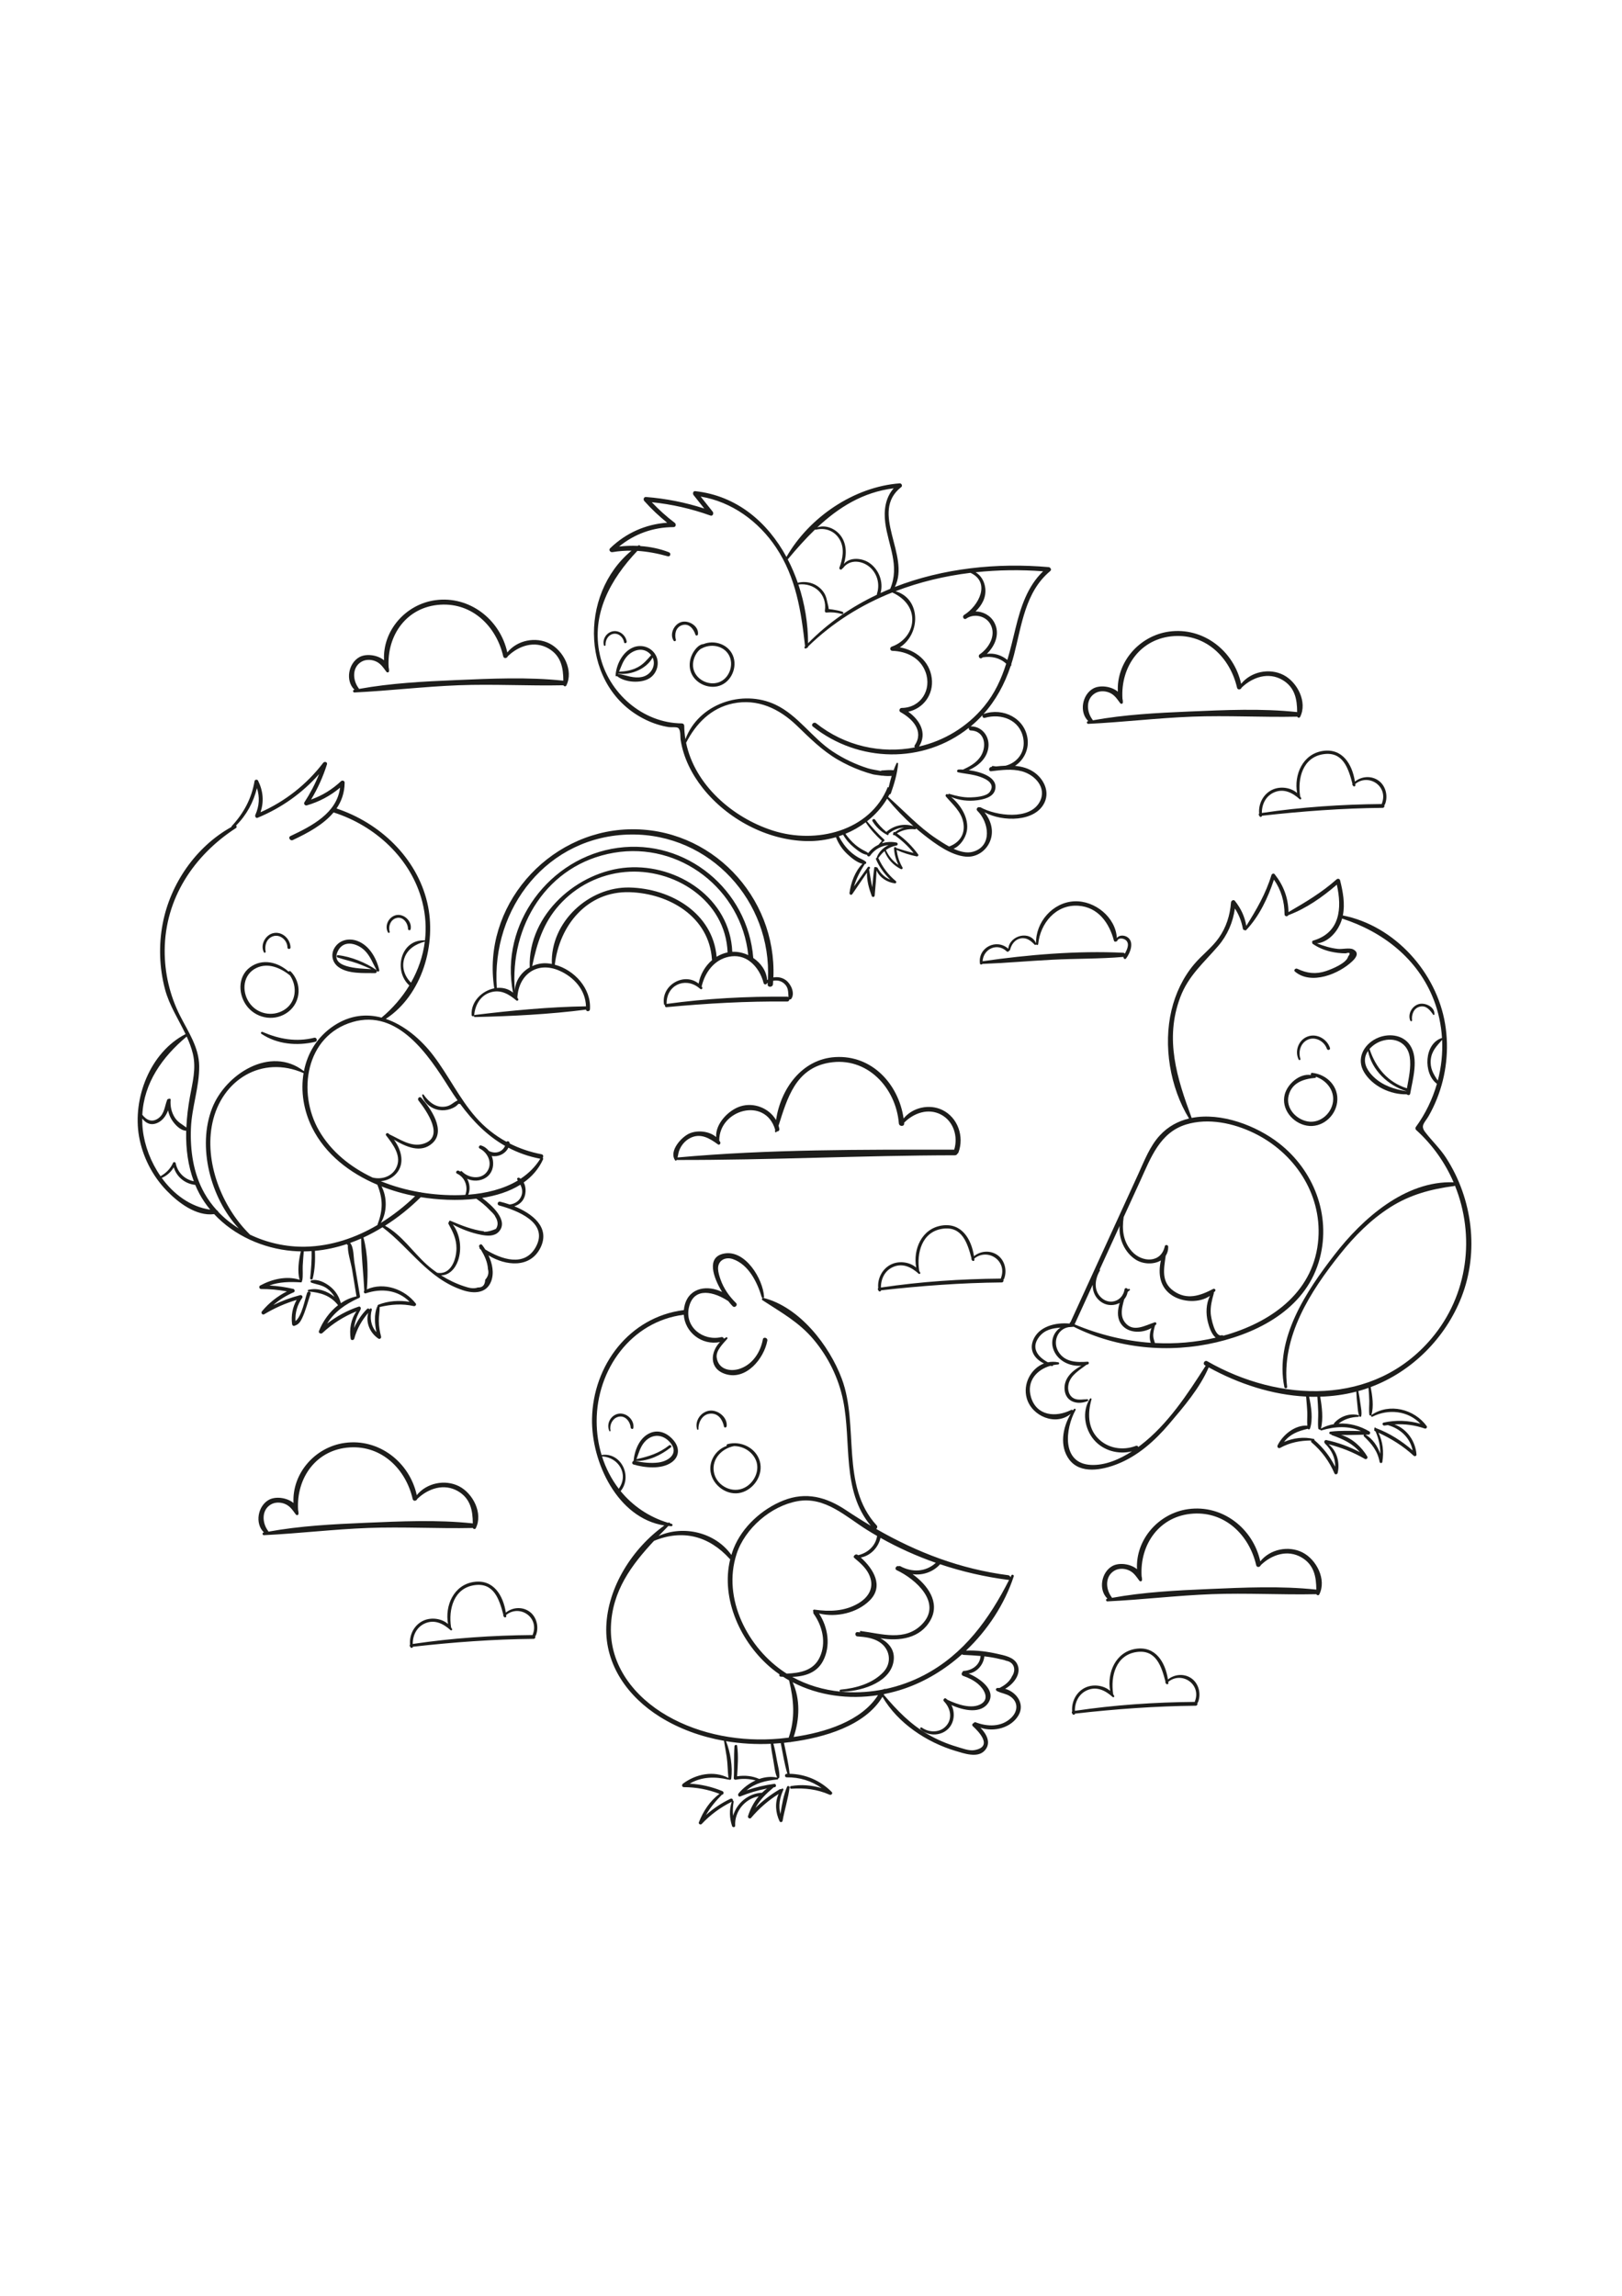 <?xml version="1.0" encoding="utf-8"?>
<!-- Generator: Adobe Illustrator 27.5.0, SVG Export Plug-In . SVG Version: 6.00 Build 0)  -->
<svg xmlns="http://www.w3.org/2000/svg" xmlns:xlink="http://www.w3.org/1999/xlink" viewBox="0 0 500 500" width="595" height="842" preserveAspectRatio="xMidYMid meet" data-scaled="true">
<g id="BACKGROUND">
</g>
<g id="OBJECTS">
	<g>
		<path style="fill:#1D1D1B;" d="M309.85,416.684c2.759-1.544,5.221-4.839,3.64-7.76c-1.099-2.031-3.941-2.534-5.972-2.998
			c-3.154-0.72-6.492-1.163-9.74-1.006c6.698-6.35,11.908-14.338,14.722-22.887c0.139-0.424-0.526-0.713-0.727-0.307
			c-0.1,0.202-0.204,0.4-0.304,0.601c-0.06-0.305-0.273-0.591-0.657-0.641c-14.858-1.927-28.105-7.035-40.712-14.273
			c0.318-0.238,0.482-0.711,0.135-1.09c-11.255-12.257-5.313-30.663-10.744-45.192c-3.825-10.232-13.008-22.117-24.137-24.911
			c-0.039-0.01-0.074-0.008-0.11-0.008c0.161-0.028,0.299-0.146,0.287-0.351c-0.317-5.43-5.752-14.579-12.343-13.306
			c-5.533,1.069-3.35,7.29-0.597,11.844c-4.312-2.151-9.974-1.519-11.481,3.888c-0.159,0.571-0.256,1.136-0.307,1.693
			c-0.023,0.001-0.038-0.008-0.062-0.005c-16.773,2.134-27.938,17.05-28.241,33.493c-0.245,13.322,7.813,30.627,22.293,32.883
			c-9.838,7.029-17.465,18.983-17.9,31.143c-0.426,11.886,6.752,21.721,16.51,27.819c5.991,3.744,12.778,6.165,19.787,7.404
			c0.23,1.656,0.583,3.291,0.823,4.947c0.314,2.165,0.283,4.345,0.54,6.505c-4.508-2.373-10.089-1.221-14.029,1.765
			c-0.426,0.323-0.327,1.063,0.289,1.066c3.82,0.015,7.439,0.696,10.982,2.058c-2.96,2.165-5.044,5.406-6.364,8.784
			c-0.194,0.496,0.533,0.87,0.873,0.508c2.672-2.839,5.776-5.127,9.269-6.852c-0.82,2.49-0.71,5.006,0.098,7.491
			c0.162,0.498,0.984,0.443,0.954-0.129c-0.232-4.387,3.033-8.298,7.248-9.035c-1.501,1.8-2.616,3.961-3.29,6.103
			c-0.163,0.519,0.576,0.984,0.943,0.549c2.454-2.905,5.287-5.368,8.495-7.384c-1.203,2.654-0.966,5.772,0.294,8.431
			c0.18,0.379,0.852,0.3,0.925-0.121c0.595-3.444,1.746-6.887,2.158-10.342c0.047-0.394-0.606-0.572-0.763-0.207
			c-1.101,2.573-1.605,5.573-2.066,8.417c-0.644-2.474-0.231-4.968,0.883-7.391c0.17-0.369-0.301-0.641-0.541-0.316
			c-0.026,0.035-0.047,0.072-0.073,0.107c-0.14-0.086-0.316-0.112-0.502-0.003c-2.73,1.6-5.224,3.504-7.46,5.707
			c1.363-2.478,3.326-4.397,5.6-6.303c0.118-0.017,0.233-0.043,0.352-0.059c0.58-0.079,0.448-1.109-0.14-1.031
			c-2.929,0.388-5.763,1.046-8.535,1.993c2.669-2.234,5.841-2.999,9.506-3.349c0.191-0.018,0.287-0.208,0.251-0.362
			c0.166-0.033,0.324-0.174,0.334-0.354c0.095-1.66-0.414-3.369-0.721-4.999c-0.335-1.777-0.623-3.572-1.121-5.312
			c0.768-0.044,1.533-0.103,2.296-0.171c-0.001,0.038-0.008,0.074,0,0.115c0.626,3.099,1.095,6.311,2.029,9.341
			c-0.072,0.001-0.143-0.002-0.215,0c-0.703,0.019-0.707,1.105,0,1.095c3.985-0.058,7.647,1.08,10.773,3.319
			c-3.065-0.905-6.244-1.184-9.47-0.629c-0.462,0.079-0.358,0.852,0.111,0.821c4.121-0.281,7.976,0.151,11.784,1.83
			c0.534,0.236,1.125-0.384,0.659-0.854c-3.487-3.512-8.056-5.493-12.972-5.583c-0.296-3.204-1.104-6.396-1.728-9.544
			c0.564-0.06,1.141-0.129,1.727-0.204c0.156,0.028,0.321,0.011,0.469-0.061c10.027-1.344,22.781-4.93,28.167-13.915
			c4.734,8.141,13.655,14.034,22.52,16.672c2.553,0.76,6.758,2.285,8.949-0.064c2.184-2.341,0.631-5.127-1.271-7.092
			c4.135,1.434,9.47,0.06,11.727-3.804C316.026,421.337,313.341,417.684,309.85,416.684z M276.413,380.13
			c5.861,2.737,14.178,10.123,7.814,16.664c-5.252,5.398-12.492,2.91-18.924,2.083c-0.254-0.033-0.274,0.268-0.129,0.41
			c-0.292-0.032-0.58-0.058-0.859-0.075c-0.857-0.053-0.851,1.274,0,1.332c2.278,0.155,4.709,0.436,6.693,1.678
			c3.376,2.114,4.031,6.414,1.316,9.303c-3.332,3.545-8.518,4.997-13.196,5.418c-0.382,0.034-0.402,0.584-0.026,0.616
			c-5.2-0.511-10.278-1.981-14.885-4.537c3.799-0.144,7.511-1.207,9.459-4.858c2.481-4.65,1.599-10.414-1.199-14.69
			c5.32,1.305,11.733-0.148,15.618-4.017c4.451-4.433,1.123-9.748-2.747-13.238c2.974-0.504,5.429-3.089,6.074-6.051
			c5.459,3.066,11.165,5.635,17.054,7.69c-3.073,2.827-7.29,3.053-11.006,1.016c-0.125-0.069-0.255-0.031-0.343,0.049
			c-0.002-0.001-0.005-0.002-0.007-0.003C276.308,378.559,275.592,379.747,276.413,380.13z M270.381,369.582
			c-0.49,3.135-2.92,5.231-5.854,5.931c-0.027-0.023-0.055-0.046-0.082-0.069c-0.459-0.374-1.041-0.076-1.194,0.337
			c-0.147,0.113-0.177,0.34,0.003,0.421c0.038,0.085,0.099,0.168,0.19,0.243c1.619,1.344,3.393,2.895,4.343,4.807
			c1.992,4.012,0.104,7.197-3.334,9.181c-4.137,2.387-8.769,2.517-13.372,1.858c-0.41-0.059-0.599,0.411-0.321,0.635
			c-0.095,0.18-0.108,0.398,0.055,0.626c2.743,3.842,3.963,8.992,1.863,13.442c-1.954,4.142-6.06,4.819-10.149,5.019
			c-0.12-0.076-0.244-0.142-0.363-0.219c-11.601-7.515-19.618-22.912-15.092-36.689c2.588-7.876,10.567-14.751,18.726-16.232
			c8.544-1.551,14.913,4.765,21.595,8.925C268.379,368.413,269.377,369.003,270.381,369.582z M185.579,345.058
			c5.099,0.284,8.35,5.488,5.164,9.975C188.471,352.078,186.732,348.704,185.579,345.058z M206.02,366.507
			c0.307,0.029,0.613,0.063,0.925,0.079c0.426,0.021,0.505-0.629,0.1-0.737c-0.164-0.044-0.324-0.095-0.486-0.141
			c-0.057-0.208-0.283-0.37-0.507-0.223c-0.026,0.017-0.052,0.036-0.078,0.053c-6.02-1.83-10.976-5.276-14.655-9.773
			c3.75-4.613,0.094-12.069-5.875-11.129c-1.001-3.315-1.522-6.846-1.519-10.486c0.016-15.818,10.576-30.672,26.816-32.739
			c0.015-0.002,0.026-0.011,0.04-0.013c0.351,5.409,5.551,9.55,11.161,8.427c-3.009,3.08-3.413,8.252,1.705,9.863
			c6.365,2.005,11.872-4.786,12.892-10.301c0.167-0.902-1.215-1.289-1.382-0.381c-0.715,3.865-3.044,7.545-6.869,8.963
			c-2.943,1.092-6.785,0.441-7.349-3.322c-0.331-2.207,1.958-4.321,3.242-5.82c0.21-0.245-0.051-0.621-0.352-0.457
			c-0.23,0.126-0.446,0.27-0.66,0.417c-0.1-0.319-0.401-0.579-0.827-0.481c-5.645,1.297-11.383-3.118-9.957-9.225
			c1.528-6.542,8.014-4.627,12.128-1.861c0.511,0.662,0.983,1.206,1.359,1.573c0.659,0.642,1.669-0.366,1.01-1.01
			c-2.103-2.051-3.777-4.436-4.76-7.221c-0.356-1.007-0.723-2.187-0.768-3.25c-0.112-2.664,2.268-3.842,4.549-3.057
			c4.883,1.682,7.543,7.151,8.897,11.705c0.053,0.178,0.216,0.259,0.374,0.257c-0.313,0.064-0.437,0.513-0.122,0.719
			c5.728,3.752,11.265,6.755,15.763,12.124c4.51,5.383,7.689,11.847,9.089,18.733c2.642,12.993-0.553,27.768,8.527,38.643
			c-2.569-1.52-5.115-3.118-7.642-4.804c-6.072-4.051-12.32-5.766-19.336-2.973c-6.567,2.614-12.672,8.148-15.304,14.775
			c-0.263,0.661-0.487,1.33-0.691,2.001c-4.981-6.975-14.783-9.287-22.431-5.848C204.014,368.557,205.016,367.532,206.02,366.507z
			 M239.555,444.052c-1.835-0.402-3.724-0.193-5.505,0.421c-2.199-0.977-4.488-1.172-6.833-0.821c0.21-3.091,0.446-6.319,0.023-9.38
			c-0.069-0.5-0.798-0.331-0.831,0.112c-0.246,3.26-0.032,6.574-0.215,9.848c-0.019,0.339,0.328,0.534,0.623,0.474
			c2.113-0.428,4.081-0.286,6.108,0.209c-2.058,0.931-3.908,2.386-5.267,4.039c-0.3,0.365-0.031,1.137,0.529,0.908
			c2.687-1.098,5.436-1.905,8.264-2.448c-0.551,0.385-1.06,0.83-1.547,1.302c-4.194,0.176-7.811,3.199-8.917,7.121
			c-0.149-1.42-0.083-2.848,0.161-4.317c0.03-0.184-0.087-0.308-0.221-0.337c0.123-0.355-0.28-0.832-0.734-0.616
			c-2.776,1.318-5.3,3-7.564,5.026c1.301-2.331,3.008-4.331,4.92-6.279c0.535,0.042,0.721-0.853,0.13-1.097
			c-3.257-1.344-6.598-2.107-10.07-2.304c3.68-2.143,7.721-2.232,11.974-1.235c0.057,0.013,0.109,0.002,0.152-0.021
			c0.235,0.19,0.633,0.086,0.686-0.317c0.469-3.616-0.245-8.078-1.615-11.512c4.566,0.761,9.219,1.025,13.803,0.814
			c0.139,1.735,0.485,3.445,0.787,5.158C238.705,440.548,238.843,442.421,239.555,444.052z M243.124,431.74
			c-0.985,0.122-1.947,0.223-2.875,0.306c-11.766,1.043-24.282-1.118-34.587-7.043c-10.048-5.777-17.777-15.434-17.341-27.506
			c0.397-10.981,6.326-18.954,13.281-26.402c8.754-3.615,16.92-1.563,23.345,5.557c0.045,0.049,0.096,0.081,0.147,0.108
			c-3.018,12.32,3.356,25.9,12.855,33.715c0.764,0.629,1.553,1.217,2.357,1.774c-0.176,0.239-0.066,0.66,0.326,0.689
			c0.26,0.019,0.524,0.035,0.788,0.05c0.601,0.385,1.208,0.758,1.827,1.106C244.708,420.227,245.195,425.673,243.124,431.74z
			 M244.647,431.535c1.847-5.348,2.106-11.674-0.302-16.861c8.011,4.161,17.348,5.357,26.313,3.967
			C265.514,426.721,254.211,430.161,244.647,431.535z M271.071,417.109c-3.941,0.677-7.966,0.84-11.922,0.455
			c5.575,0.068,14.676-2.407,16.183-8.768c0.88-3.714-1.138-6.192-3.974-7.701c5.952,1.004,12.41,0.044,15.503-5.615
			c2.988-5.467-0.921-10.778-5.561-14.13c3.067,0.479,6.415-0.69,8.488-3.05c6.816,2.281,13.859,3.897,21.025,4.826
			c0.1,0.013,0.185,0.001,0.263-0.02c-6.122,12.057-13.913,22.923-26.226,29.367c-3.714,1.944-7.735,3.389-11.879,4.278
			c-0.015-0.032-0.038-0.059-0.057-0.088C272.314,416.864,271.706,417.026,271.071,417.109z M311.724,425.617
			c-3.041,2.935-7.354,2.781-11.021,1.378c-0.243-0.093-0.427,0.049-0.498,0.244c-0.424,0.105-0.725,0.602-0.306,0.982
			c1.666,1.508,6.487,6.379,0.358,7.384c-1.545,0.253-3.863-0.634-5.346-1.072c-3.067-0.906-6.02-2.172-8.794-3.763
			c-5.503-3.156-9.663-7.508-13.704-12.279c0.032-0.059,0.068-0.116,0.1-0.176c2.154-0.422,4.278-0.991,6.349-1.704
			c6.462-2.228,12.488-5.908,17.692-10.564c0.101,0.102,0.242,0.176,0.433,0.186c1.778,0.091,3.536,0.177,5.283,0.336
			c-0.154,2.769-2.606,4.475-5.215,4.612c-0.214,0.011-0.339,0.191-0.344,0.368c-0.368,0.257-0.394,0.956,0.169,1.152
			c1.654,0.574,3.195,1.311,4.551,2.44c1.768,1.472,3.801,4.551,1.02,6.206c-2.919,1.737-7.456,0.126-10.372-1.268
			c-0.145-0.134-0.297-0.261-0.459-0.379c-0.498-0.365-1.06,0.418-0.646,0.838c1.965,1.991,2.747,5.143,0.787,7.476
			c-1.907,2.271-5.325,2.275-7.606,0.617c-0.314-0.228-0.697,0.276-0.414,0.536c2.527,2.323,6.797,2.108,8.974-0.619
			c1.524-1.909,1.669-4.72,0.57-6.863c3.746,1.741,9.298,2.857,11.505-0.886c2.238-3.799-2.733-7.335-6.217-8.818
			c2.546-0.296,4.642-2.752,4.859-5.292c1.618,0.182,3.229,0.439,4.841,0.848c0.51,0.129,1.343,0.228,1.849,0.502
			c0.635,0.104,1.235,0.335,1.722,0.798c0.646,0.616,0.89,1.492,0.774,2.355c-0.088,0.652-0.367,1.244-0.734,1.788
			c-0.051,0.112-0.103,0.223-0.154,0.334c-0.854,1.433-2.151,2.366-3.582,3.109c-0.232-0.006-0.464-0.006-0.696,0.014
			c-0.438,0.038-0.64,0.603-0.231,0.852c0.019,0.011,0.039,0.02,0.058,0.031c0.078,0.108,0.201,0.182,0.342,0.183
			c1.143,0.557,2.442,0.7,3.56,1.373C313.911,420.519,313.93,423.488,311.724,425.617z"/>
		<path style="fill:#1D1D1B;" d="M207.807,340.326c-1.773-2.261-4.537-3.68-7.348-2.496c-3.32,1.398-4.832,5.287-5.161,8.639
			c-0.485,0.153-0.611,0.917-0.003,1.095c3.453,1.012,8.643,1.567,11.768-0.69C209.428,345.168,209.526,342.518,207.807,340.326z
			 M202.856,346.96c-2.315,0.279-4.609-0.001-6.882-0.439c0.007-0.018,0.014-0.036,0.021-0.055c0.017,0.004,0.027,0.019,0.045,0.019
			c3.916,0.049,7.764-1.84,10.775-4.216c0.418-0.33-0.172-0.917-0.587-0.587c-3.045,2.426-6.308,3.423-10.02,4.228
			c0.68-1.832,1.17-3.797,2.487-5.289c2.093-2.372,5.113-2.565,7.428-0.318C209.661,343.736,206.5,346.521,202.856,346.96z"/>
		<path style="fill:#1D1D1B;" d="M190.526,331.934c-2.344,0.503-3.677,3.158-2.683,5.319c0.094,0.204,0.388,0.053,0.346-0.146
			c-0.348-1.646,0.511-3.58,2.16-4.167c2.2-0.783,3.899,1.263,4.07,3.257c0.037,0.431,0.743,0.611,0.82,0.111
			C195.628,333.786,193.019,331.399,190.526,331.934z"/>
		<path style="fill:#1D1D1B;" d="M218.755,330.963c-2.695,0.323-4.68,3.161-3.859,5.766c0.069,0.217,0.418,0.188,0.41-0.056
			c-0.072-2.147,1.216-4.578,3.574-4.778c2.509-0.213,3.843,1.804,4.291,3.965c0.105,0.507,0.789,0.329,0.837-0.113
			C224.301,333.038,221.326,330.655,218.755,330.963z"/>
		<path style="fill:#1D1D1B;" d="M234.221,346.583c-1.184-4.199-5.885-6.417-9.933-5.304c-0.279,0.077-0.348,0.335-0.277,0.547
			c-3.211,1.113-5.516,4.461-4.973,8.005c0.65,4.243,5.198,7.533,9.425,6.4C232.489,355.154,235.375,350.677,234.221,346.583z
			 M228.85,354.992c-3.798,1.393-8.236-1.25-8.82-5.299c-0.571-3.96,2.532-7.071,6.214-7.798c2.619-0.018,5.161,1.368,6.483,3.739
			C234.677,349.131,232.433,353.678,228.85,354.992z"/>
	</g>
	<g>
		<path style="fill:#1D1D1B;" d="M158.54,267.974c1.022-0.307,1.954-0.912,2.605-1.84c1.021-1.456,1.191-3.831,0.295-5.493
			c2.523-1.797,4.594-4.122,5.958-7.106c0.092-0.201,0.022-0.385-0.104-0.498c0.272-0.377,0.224-0.977-0.355-1.087
			c-3.454-0.658-6.758-1.769-9.827-3.321c0.08-0.598-0.681-0.917-0.978-0.52c-3.547-1.936-6.758-4.473-9.49-7.6
			c-5.077-5.811-8.398-12.863-13.056-18.98c-3.821-5.018-8.977-9.387-14.661-11.299c11.27-7.386,15.775-23.172,12.773-35.865
			c-3.285-13.891-14.67-24.569-27.959-28.975c1.522-2.221,2.47-4.828,2.502-7.956c0.006-0.582-0.71-0.84-1.115-0.462
			c-2.753,2.571-5.764,4.417-9.231,5.662c2.06-3.421,3.67-7.001,4.889-10.835c0.235-0.739-0.752-1.011-1.154-0.487
			c-5.111,6.665-11.674,11.832-19.318,15.235c1.077-3.283,0.831-6.522-0.766-9.754c-0.215-0.434-0.993-0.355-1.077,0.141
			c-0.923,5.398-3.328,9.863-7.026,13.87c-0.081,0.087-0.11,0.182-0.11,0.273c-10.964,6.102-18.822,17.495-21.175,29.761
			c-1.286,6.709-1.04,13.684,0.713,20.287c1.307,4.926,4.156,9.247,6.327,13.79c-10.969,5.63-16.4,19.852-14.334,31.575
			c1.092,6.197,4.1,12.081,8.46,16.618c3.609,3.757,9.165,8.005,14.688,7.292c6.167,6.622,15.113,10.584,24.102,11.348
			c0.878,0.074,1.753,0.116,2.625,0.132c-0.672,2.708-1.096,6.147-0.403,8.749c-4.013-1.278-8.53-0.189-12.135,1.776
			c-0.509,0.277-0.273,1.083,0.292,1.08c2.692-0.015,5.33,0.235,7.957,0.729c-2.972,1.506-5.523,3.532-7.696,6.129
			c-0.401,0.48,0.104,1.268,0.702,0.909c3.163-1.897,6.471-3.367,9.984-4.413c-1.26,2.281-1.741,4.758-1.41,7.438
			c0.043,0.344,0.329,0.668,0.715,0.545c1.256-0.4,1.792-1.109,2.364-2.312c1.123-2.361,1.773-5.068,2.624-7.54
			c0.233-0.679-0.838-0.968-1.072-0.296c-0.681,1.959-1.6,7.16-3.575,8.696c-0.142-2.606,0.532-4.974,2.077-7.178
			c0.294-0.419-0.19-0.943-0.636-0.827c-2.88,0.749-5.627,1.763-8.268,3.052c1.858-1.624,3.94-2.934,6.282-3.93
			c0.458-0.195,0.31-0.938-0.136-1.042c-2.449-0.567-4.89-0.917-7.372-1.053c3.135-1.142,6.226-1.162,9.735-0.964
			c0.261,0.015,0.349-0.226,0.28-0.419c0.071-0.05,0.124-0.126,0.142-0.233c0.249-1.473,0.063-3.004,0.126-4.499
			c0.062-1.468,0.214-2.929,0.32-4.393c0.81-0.004,1.615-0.042,2.417-0.095c0.069,2.823-0.159,5.572-0.449,8.387
			c-0.046,0.453,0.681,0.539,0.787,0.107c0.681-2.778,0.82-5.711,0.674-8.566c3.372-0.31,6.676-1.038,9.88-2.102
			c0.003,0.046,0.005,0.084,0.012,0.148c0.021,0.197,0.281,0.194,0.305,0c-0.261,2.146,0.907,5.498,1.266,7.695
			c0.452,2.762,0.9,5.525,1.362,8.286c-1.746,0.367-3.367,1.104-4.831,2.095c-0.516-2.035-1.633-3.795-3.278-5.115
			c-1.484-1.191-3.853-2.44-5.799-1.901c-0.359,0.1-0.321,0.576,0,0.691c1.692,0.61,3.303,0.701,4.829,1.811
			c0.964,0.7,1.736,1.583,2.318,2.585c-2.259-1.814-5.244-2.889-8.069-2.177c-0.302,0.076-0.213,0.492,0.07,0.516
			c3.647,0.308,6.731,1.216,9.077,4.211c-2.638,2.054-4.686,4.947-5.887,7.971c-0.248,0.624,0.633,1.007,1.055,0.614
			c3.113-2.903,6.611-5.11,10.53-6.695c-1.748,2.42-2.26,5.5-1.813,8.446c0.088,0.584,0.969,0.51,1.108,0
			c0.822-3.019,2.293-5.642,4.328-7.984c-0.887,2.968,0.521,6.236,3.133,7.96c0.414,0.273,0.929-0.177,0.812-0.624
			c-0.41-1.56-0.666-3.13-0.696-4.747c-0.026-1.439,0.269-2.842,0.257-4.271c0-0.035-0.01-0.063-0.017-0.093
			c3.577-0.84,6.926-1.1,10.542-0.29c0.405,0.091,0.915-0.388,0.607-0.79c-3.388-4.417-9.826-6.719-15.071-4.361
			c0.393-5.115,0.317-10.938-1.024-15.834c-0.016-0.057-0.042-0.103-0.075-0.142c2.031-0.928,4.001-1.999,5.915-3.168
			c8.567,6.472,14.024,15.844,24.776,19.4c3.349,1.107,7.283,1.056,8.721-2.764c0.955-2.536,0.366-5.45-0.822-7.974
			c5.263,3.24,12.871,4.072,16.034-2.394C169.7,274.423,164.009,270.198,158.54,267.974z M156.712,249.92
			c2.955,1.551,6.206,2.722,9.844,3.415c0.001,0,0.002,0,0.003,0c-1.594,2.555-3.678,4.57-6.074,6.157
			c-0.134-0.104-0.275-0.201-0.428-0.285c-0.352-0.195-0.834,0.215-0.583,0.583c0.056,0.081,0.11,0.163,0.165,0.245
			c-4.44,2.672-9.85,3.962-15.291,4.377c0.669-1.606,0.473-3.431-0.35-4.924c2.281,1.122,5.424,0.623,7.005-1.464
			c1.178-1.555,1.29-3.726,0.584-5.544C153.536,252.851,155.781,251.86,156.712,249.92z M138.424,231.404
			c0.855,1.353,1.73,2.671,2.632,3.946c-0.056,0.03-0.111,0.06-0.186,0.096c-1.225,0.592-1.861,1.472-3.309,1.762
			c-3.061,0.614-5.32-1.292-6.976-3.614c-0.155-0.218-0.511-0.093-0.444,0.187c0.579,2.393,2.783,4.122,5.168,4.524
			c1.172,0.198,2.356,0.092,3.482-0.289c0.558-0.189,1.092-0.434,1.59-0.752c0.064-0.041,0.637-0.495,1.038-0.916
			c0.102,0.116,0.286,0.136,0.43,0.084c3.905,5.312,8.342,9.812,13.845,12.938c-0.938,2.057-3.134,2.511-4.989,1.557
			c-0.622-0.785-1.44-1.399-2.437-1.691c-0.551-0.161-0.928,0.676-0.398,0.944c2.468,1.246,4.023,4.389,2.382,6.954
			c-1.797,2.81-5.872,2.207-7.878,0.069c-0.156-0.166-0.379-0.069-0.455,0.097c-0.17-0.102-0.345-0.197-0.528-0.282
			c-0.6-0.277-1.125,0.616-0.521,0.892c2.488,1.139,3.52,4.075,2.572,6.561c-4.229,0.249-8.444-0.009-12.199-0.533
			c-0.468-0.065-0.938-0.141-1.408-0.218c-0.138-0.078-0.295-0.104-0.454-0.074c-4.034-0.693-8.117-1.816-12.004-3.405
			c2.036-0.139,4.02-1.191,5.23-2.902c2.178-3.08,0.946-7.002-1.174-9.888c3.691,2.217,8.31,4.311,11.865,1.078
			c4.272-3.885-0.585-10.84-3.443-13.992c-0.532-0.587-1.314,0.258-0.85,0.85c2.509,3.205,8.269,11.37,1.431,13.348
			c-3.728,1.078-7.137-1.417-10.42-2.93c-0.084-0.084-0.167-0.172-0.252-0.252c-0.153-0.144-0.36-0.144-0.532-0.069
			c-0.102-0.001-0.18,0.069-0.217,0.163c-0.105,0.134-0.134,0.311,0,0.485c2.147,2.786,5.018,6.465,3.048,10.151
			c-1.408,2.634-4.509,3.528-7.235,2.84c-6.765-3.213-12.729-7.952-16.485-14.461c-6.767-11.726-4.183-29.206,10.332-33.466
			C122.685,207.085,132.115,221.414,138.424,231.404z M126.689,199.061c-1.957-1.96-2.951-4.725-2.054-7.488
			c0.946-2.913,3.535-4.419,6.316-5.155C130.388,190.879,128.913,195.148,126.689,199.061z M57.551,215.669
			c0.787,1.72,1.462,3.478,1.903,5.318c1.086,4.537-0.122,8.879-0.925,13.344c-0.558,3.1-0.942,6.235-1.083,9.382
			c-1.253-0.993-2.611-1.581-3.559-3.067c-1.049-1.646-1.454-3.575-1.286-5.507c0.027-0.307-0.352-0.409-0.553-0.253
			c-0.197-0.029-0.424,0.067-0.514,0.292c-0.789,1.969-0.803,4.27-2.674,5.651c-1.989,1.469-3.75,0.57-4.99-1.05
			C44.354,229.998,49.977,222,57.551,215.669z M44.016,244.429c-0.136-1.189-0.177-2.347-0.168-3.489
			c1.097,1.43,2.624,2.244,4.667,1.352c1.584-0.691,2.688-2.203,3.3-3.88c0.176,0.979,0.534,1.929,1.076,2.816
			c0.902,1.473,2.658,3.408,4.514,3.481c-0.005,0.179-0.019,0.357-0.022,0.536c-0.086,5.089,0.58,10.253,2.362,15.025
			c-2.844-0.568-4.989-2.676-5.599-5.588c-0.072-0.346-0.639-0.442-0.791-0.104c-0.848,1.888-2.154,3.155-3.864,4.128
			C46.507,254.417,44.574,249.324,44.016,244.429z M49.862,259.236c1.572-0.654,2.806-1.799,3.703-3.249
			c0.908,2.966,3.471,5.076,6.619,5.4c0.394,0.945,0.828,1.875,1.317,2.782c0.94,1.743,2.059,3.357,3.304,4.86
			C58.697,268.131,53.535,264.29,49.862,259.236z M67.267,269.675c-0.037-0.198-0.178-0.374-0.393-0.43
			c-1.467-1.606-2.772-3.367-3.856-5.292c-3.429-6.087-4.431-13.156-4.159-20.055c0.254-6.439,2.62-12.746,2.544-19.158
			c-0.068-5.746-3.374-10.513-5.88-15.451c-3.185-6.275-4.811-13.242-4.755-20.279c0.126-15.862,8.93-29.13,21.947-37.585
			c0.328-0.213,0.275-0.599,0.054-0.793c3.229-3.208,5.349-7.146,6.436-11.531c0.889,2.739,0.741,5.484-0.489,8.258
			c-0.183,0.414,0.136,1.118,0.685,0.891c7.364-3.043,13.734-7.574,18.962-13.46c-1.218,3.034-2.72,5.916-4.523,8.686
			c-0.311,0.477,0.203,1.106,0.732,0.952c3.85-1.123,7.23-2.923,10.259-5.458c-0.981,7.847-8.716,11.816-15.287,14.911
			c-0.831,0.391-0.107,1.623,0.721,1.233c4.562-2.152,9.415-4.732,12.561-8.516c12.872,4.088,23.963,14.254,27.355,27.588
			c1.022,4.019,1.256,8.003,0.816,11.849c-7.488-0.414-9.827,9.356-4.817,13.892c-2.232,3.688-5.131,7.04-8.563,9.908
			c-4.715-1.25-9.743-0.763-14.642,2.462c-5.191,3.417-8.201,8.493-9.284,14.047c-10.353-8.021-24.226,0.953-28.302,11.406
			c-4.617,11.84-0.545,27.655,8.214,37.057C71.284,273.36,69.142,271.651,67.267,269.675z M112.297,294.006
			c-0.325,0.305-0.024,0.964,0.457,0.803c4.894-1.637,9.915-1.024,13.515,2.608c-3.242-0.496-6.511-0.315-9.619,0.895
			c-0.233,0.091-0.305,0.312-0.255,0.495c-0.073,0.048-0.137,0.116-0.175,0.21c-0.928,2.316-0.713,5.203-0.195,7.752
			c-1.68-1.833-2.116-4.446-1.413-6.911c0.099-0.346-0.413-0.573-0.588-0.248c-0.029,0.054-0.051,0.111-0.078,0.165
			c-0.159-0.271-0.529-0.419-0.82-0.127c-1.707,1.71-3.023,3.694-3.978,5.867c0.218-1.967,0.928-3.821,1.964-5.634
			c0.034-0.06,0.041-0.12,0.036-0.178c0.201-0.387-0.073-0.967-0.597-0.791c-3.535,1.192-6.793,2.964-9.711,5.236
			c2.214-3.616,5.611-5.985,9.593-7.812c0.298-0.031,0.602-0.283,0.539-0.668c-0.564-3.439-1.142-6.877-1.726-10.313
			c-0.264-1.55-0.158-4.798-1.319-6.077c1.144-0.407,2.273-0.862,3.388-1.352C111.382,283.245,112.038,288.666,112.297,294.006z
			 M94.192,280.438c-5.841,0.132-11.834-1.167-17.17-3.741c-0.021-0.032-0.034-0.065-0.065-0.095
			c-8.59-8.446-14.075-22.333-11.469-34.363c2.887-13.324,15.302-20.872,28.053-15.313c0.014,0.006,0.028,0.006,0.043,0.01
			c-0.94,5.544,0.007,11.517,2.611,16.771c4.107,8.285,11.664,14.057,20.129,17.635c1.778,4.473,1.744,7.761,0.054,12.28
			c-0.017,0.046-0.021,0.087-0.017,0.125C109.63,277.717,102.121,280.258,94.192,280.438z M117.39,273.113
			c1.95-3.211,2.004-7.93,0.227-11.255c3.384,1.328,6.886,2.327,10.358,2.991C124.759,267.948,121.202,270.752,117.39,273.113z
			 M134.772,288.472c-1.143-0.79-2.234-1.637-3.234-2.537c-4.306-3.877-7.71-9.129-12.849-11.96
			c3.996-2.525,7.708-5.519,11.023-8.809c4.994,0.807,11.171,1.186,17.145,0.482c0.02,0.018,0.031,0.04,0.054,0.056
			c1.441,1.005,2.794,2.108,3.992,3.394c0.474,0.509,1.54,1.365,1.816,2.159c0.374,0.565,0.613,1.198,0.666,1.899
			c0.048,0.64-0.153,1.259-0.504,1.783c-1.099,0.487-2.327,0.875-3.541,0.917c-0.074-0.052-0.148-0.105-0.217-0.167
			c-3.529-0.458-7.014-1.842-10.255-3.232c-0.287-0.123-0.542,0.151-0.471,0.38c-0.164,0.13-0.253,0.365-0.131,0.587
			c1.334,2.424,2.431,4.582,2.444,7.442C140.727,284.259,139.028,289.226,134.772,288.472z M165.195,280.477
			c-3.461,6.379-10.674,3.834-15.604,0.818c-0.315-0.502-0.646-0.98-0.987-1.417c-0.381-0.489-1.184,0.143-0.856,0.66
			c0.028,0.044,0.055,0.089,0.082,0.133c-0.052,0.123-0.045,0.269,0.07,0.38c0.123,0.118,0.251,0.233,0.379,0.349
			c1.098,1.831,2.031,3.803,2.14,5.963c0.331,1.183,0.048,2.268-0.849,3.253c-0.071,1.654-0.824,2.451-2.259,2.391
			c-1.448,0.53-2.891,0.074-4.286-0.382c-2.434-0.795-4.848-1.966-7.084-3.378c2.422,0.068,4.367-1.977,5.234-4.451
			c1.263-3.606,0.74-8.128-1.603-11.212c2.746,1.477,5.712,2.609,8.777,3.197c1.784,0.342,3.969,0.534,5.345-0.893
			c3.281-3.401-1.979-8.151-5.081-10.485c4.284-0.67,8.393-1.935,11.795-4.071c0.609,1.226,0.852,2.519,0.084,3.947
			c-0.693,1.289-2.013,2.009-3.404,2.149c-1.036-0.361-2.035-0.649-2.929-0.862c-0.748-0.178-1.063,0.948-0.318,1.154
			C159.244,269.212,169.29,272.932,165.195,280.477z"/>
		<path style="fill:#1D1D1B;" d="M96.854,216.047c-5.572,1.362-10.723,0.433-15.911-1.791c-0.396-0.17-0.72,0.341-0.345,0.59
			c4.887,3.242,10.986,3.771,16.598,2.442C98.001,217.097,97.66,215.85,96.854,216.047z"/>
		<path style="fill:#1D1D1B;" d="M116.914,195.193c-0.832-3.63-3.049-7.593-6.709-8.969c-2.485-0.935-5.318-0.437-6.903,1.843
			c-1.446,2.08-0.991,4.691,1.028,6.178c2.962,2.18,7.843,1.832,11.28,1.876c0.434,0.006,0.599-0.353,0.528-0.672
			c0.018-0.035,0.025-0.072,0.022-0.114c0.027,0.047,0.051,0.096,0.078,0.143C116.453,195.848,117.007,195.597,116.914,195.193z
			 M104.168,190.589c-0.427-0.046-0.465,0.592-0.097,0.715c2,0.671,4.069,1.099,6.063,1.81c1.477,0.527,2.907,1.165,4.344,1.787
			c-4.019-0.199-13.218-0.414-10.176-5.851c1.839-3.287,5.953-2.037,8.137,0.126c1.716,1.699,2.492,3.947,3.636,6.005
			C112.718,192.876,108.229,191.029,104.168,190.589z"/>
		<path style="fill:#1D1D1B;" d="M84.027,183.858c-2.335,0.676-3.849,3.649-2.676,5.85c0.163,0.306,0.601,0.087,0.537-0.226
			c-0.376-1.825,0.227-3.899,2.095-4.651c2.251-0.906,4.599,1.112,4.621,3.385c0.006,0.614,0.967,0.615,0.954,0
			C89.498,185.473,86.813,183.052,84.027,183.858z"/>
		<path style="fill:#1D1D1B;" d="M122.091,178.252c-2.277,0.509-3.667,3.294-2.476,5.346c0.156,0.269,0.593,0.091,0.506-0.213
			c-0.454-1.58,0.171-3.544,1.819-4.152c2.168-0.8,3.789,1.327,3.829,3.269c0.009,0.45,0.708,0.578,0.809,0.11
			C127.112,180.155,124.522,177.709,122.091,178.252z"/>
		<path style="fill:#1D1D1B;" d="M89.63,195.621c-0.229-0.234-0.504-0.152-0.654,0.041c-3.273-2.906-8.038-4.18-11.895-1.343
			c-3.981,2.929-3.686,8.776-0.703,12.307c3.128,3.704,8.685,4.412,12.548,1.381C92.856,204.924,93.06,199.127,89.63,195.621z
			 M87.533,207.498c-3.617,2.208-8.338,1.204-10.722-2.311c-2.423-3.573-1.897-8.675,2.223-10.651
			c3.604-1.729,7.459-0.029,10.359,2.297C91.737,200.256,91.337,205.177,87.533,207.498z"/>
	</g>
	<g>
		<path style="fill:#1D1D1B;" d="M450.532,295.936c5.467-14.009,3.374-30.257-4.722-42.831c-1.908-2.964-4.404-5.265-6.51-8.03
			c-1.553-2.039-0.089-2.836,1.111-4.937c0.962-1.683,1.797-3.432,2.519-5.231c2.924-7.28,3.824-15.357,2.545-23.1
			c-2.627-15.903-15.524-30.286-31.528-33.456c0.727-3.563,0.029-7.342-0.854-10.84c-0.124-0.493-0.727-0.595-1.076-0.284
			c-4.595,4.088-9.587,7.038-14.836,10.087c-0.043-4.353-1.536-8.252-4.259-11.681c-0.289-0.363-0.863-0.123-0.979,0.259
			c-1.761,5.783-4.608,10.632-7.754,15.671c-0.508-2.915-1.66-5.367-3.523-7.711c-0.414-0.521-1.156-0.042-1.197,0.496
			c-0.3,3.958-1.473,7.688-3.779,10.946c-2.154,3.045-5.214,5.281-7.604,8.121c-3.42,4.064-5.737,8.988-6.961,14.143
			c-2.59,10.907-0.467,23.754,5.405,33.372c-3.366,0.804-6.474,2.455-9.022,5.225c-3.056,3.321-4.73,7.752-6.579,11.792
			c-2.196,4.798-4.391,9.596-6.587,14.394c-4.8,10.49-9.601,20.981-14.401,31.471c-0.054-0.024-0.109-0.047-0.164-0.07
			c-0.007,0.104-0.014,0.209-0.021,0.314c-0.002,0.025-0.003,0.049-0.005,0.074c0,0.002,0,0.004,0.001,0.005
			c-4.322-0.42-9.611,0.834-11.303,5.183c-1.271,3.266,0.666,5.803,3.37,7.102c-4.017,1.541-6.572,6.277-5.315,10.719
			c1.581,5.583,8.941,8.636,13.564,4.81c-2.509,4.191-3.542,9.971-0.475,14.08c3.451,4.622,10.248,3.204,14.837,1.394
			c6.382-2.516,11.586-7.201,15.975-12.361c4.405-5.18,9.484-11.098,12.189-17.434c9.182,5.055,19.552,8.485,30.025,9.001
			c0.136,1.652,0.31,3.299,0.364,4.958c0.043,1.32-0.111,2.679,0.017,3.993c-3.827-0.226-7.567,2.826-9.167,6.082
			c-0.248,0.505,0.262,1.076,0.785,0.785c2.993-1.663,6.213-2.277,9.585-2.28c-0.102,0.186-0.097,0.415,0.118,0.598
			c3.089,2.619,5.458,5.836,7.051,9.558c0.182,0.426,0.873,0.289,0.97-0.127c0.75-3.232-0.203-6.806-2.812-8.876
			c3.945,1.009,7.655,2.456,11.197,4.524c0.47,0.275,1.029-0.276,0.749-0.749c-1.737-2.926-4.672-5.665-8.06-6.643
			c2.343,0.063,4.718-0.034,7.048-0.073c-0.135,0.122-0.186,0.335-0.021,0.495c2.417,2.361,4.215,4.483,4.846,7.93
			c0.074,0.406,0.76,0.414,0.828,0c0.509-3.119,0.165-6.233-1.188-9.034c3.977,1.844,7.597,4.082,10.855,7.09
			c0.299,0.276,0.891,0.102,0.86-0.356c-0.282-4.116-2.956-7.921-6.777-9.291c3.169-0.189,6.239,0.196,9.36,1.271
			c0.399,0.138,0.833-0.389,0.573-0.745c-3.832-5.262-11.474-7.217-17.029-3.438c-0.321,0.219-0.044,0.697,0.305,0.522
			c4.97-2.498,10.979-1.815,14.791,2.177c-3.711-1.027-7.518-1.204-11.333-0.355c-0.607,0.135-0.341,1.02,0.254,0.92
			c0.344-0.058,0.684-0.099,1.024-0.145c3.835,1.081,6.872,3.889,7.648,7.805c-3.324-2.891-7.088-5.297-11.225-6.844
			c-0.027-0.01-0.051-0.006-0.077-0.011c-0.017-0.027-0.03-0.055-0.047-0.081c-0.179-0.277-0.58-0.037-0.439,0.256
			c0.01,0.021,0.018,0.043,0.028,0.064c-0.133,0.229-0.126,0.546,0.156,0.67c0.06,0.026,0.118,0.055,0.178,0.082
			c0.956,2.217,1.478,4.513,1.449,6.887c-0.861-2.384-2.383-4.65-4.545-5.876c0.3-0.004,0.603-0.011,0.901-0.012
			c0.533-0.001,0.723-0.724,0.27-0.996c-2.828-1.692-6.194-2.614-9.472-2.408c1.764-1.391,3.739-1.98,6.051-2.079
			c0.291-0.012,0.37-0.443,0.071-0.521c-2.67-0.692-5.58,0.356-7.429,2.382c-0.113,0.124-0.15,0.26-0.138,0.388
			c-1.379,0.233-2.726,0.674-3.991,1.366c0.747-3.031,0.321-6.743-0.244-9.827c3.734-0.111,7.461-0.607,11.134-1.562
			c0.056,1.435,0.191,2.856,0.351,4.283c0.127,1.135,0.139,2.319,0.638,3.357c0.106,0.22,0.477,0.166,0.526-0.069
			c0.252-1.195-0.055-2.447-0.215-3.646c-0.184-1.377-0.386-2.74-0.667-4.101c0.324-0.089,0.649-0.175,0.973-0.271
			c0.726-0.216,1.44-0.462,2.152-0.714c0.123,1.34,0.225,2.679,0.246,4.026c0.022,1.42-0.165,2.857,0.029,4.262
			c0.047,0.344,0.558,0.288,0.642,0c0.752-2.578,0.287-5.834-0.242-8.528C435.244,318.964,445.601,308.573,450.532,295.936z
			 M443.218,229.245c-1.368-2.021-2.454-3.841-2.159-6.518c0.296-2.688,1.88-4.201,3.492-6.042
			C444.752,220.911,444.29,225.152,443.218,229.245z M346.383,271.312c1.709-3.734,3.417-7.468,5.126-11.202
			c3.22-7.037,6.024-14.881,14.155-17.347c6.852-2.079,14.555-0.408,20.856,2.64c12.377,5.986,20.875,18.54,19.883,32.506
			c-1.132,15.938-13.634,25.255-27.933,29.577c-0.47,0.142-0.945,0.262-1.417,0.393c-0.088-0.13-0.258-0.213-0.404-0.161
			c-2.171,0.771-3.354-5.465-3.431-6.691c-0.134-2.133,0.356-4.143,0.948-6.173c0.029-0.1,0.015-0.187-0.026-0.257
			c0.159-0.168,0.316-0.338,0.46-0.523c0.299-0.388-0.26-0.811-0.622-0.622c-4.017,2.1-8.096,3.532-12.209,0.612
			c-3.9-2.768-2.981-6.833-2.427-10.821c0.494-0.748,0.793-1.67,0.778-2.798c-0.008-0.591-0.926-0.754-1.059-0.143
			c-1.142,5.246-7.008,5.069-10.149,1.574C346.205,278.863,345.808,275.134,346.383,271.312z M338.99,287.468l6.151-13.441
			c-0.331,3.993,1.575,8.229,4.959,10.399c2.225,1.427,5.554,1.577,7.757,0.241c-0.908,4.086-0.39,8.333,3.546,10.844
			c3.223,2.057,8.277,2.334,11.555,0.09c-1.181,2.454-1.283,5.351-0.633,7.991c0.343,1.391,1.08,3.791,2.423,4.879
			c-6.166,1.456-12.469,1.978-18.734,1.648c-0.17-0.68-0.467-1.342-0.508-2.073c-0.064-1.146,0.24-2.174,0.517-3.267
			c0.004-0.017,0.002-0.032,0.004-0.048c0.111-0.098,0.227-0.192,0.33-0.297c0.28-0.285,0-0.816-0.401-0.689
			c-2.974,0.941-6.694,3.296-9.223-0.037c-1.165-1.535-1.068-3.415-0.655-5.213c0.108-0.471,0.261-1.154,0.475-1.853
			c0.523-0.611,0.902-1.357,1.049-2.227c0.177-0.214,0.371-0.385,0.584-0.487c0.288-0.137,0.079-0.56-0.209-0.495
			c-0.12,0.027-0.223,0.083-0.333,0.127c-0.132-0.441-0.906-0.526-0.983,0.004c-0.061,0.424-0.175,0.817-0.326,1.179
			c-0.142,0.227-0.269,0.466-0.382,0.718c-1.375,2.11-4.331,2.657-6.484,0.678c-2.448-2.25-1.953-5.74-0.418-8.336
			C339.123,287.684,339.078,287.553,338.99,287.468z M336.835,292.177c-0.054,2.13,0.846,4.214,2.905,5.477
			c1.707,1.047,3.798,0.988,5.407,0.115c-0.593,1.963-0.87,4.201,0.18,6.059c1.861,3.293,6.544,3.478,9.621,1.679
			c-0.556,1.334-0.736,3.207-0.204,4.547c-8.041-0.571-15.997-2.529-23.491-5.681C333.115,300.307,334.975,296.242,336.835,292.177z
			 M406.984,336.789c0.013,0.165,0.16,0.323,0.355,0.266c4.235-1.255,8.287-1.469,12.219,0.206
			c-3.136-0.066-6.341-0.192-9.409,0.172c-0.514,0.061-0.516,0.741,0,0.802c0.07,0.008,0.141,0.012,0.211,0.02
			c-0.009,0.091,0.036,0.189,0.144,0.228c3.494,1.251,6.43,2.579,8.691,5.275c-3.255-1.686-6.691-2.966-10.297-3.721
			c-0.573-0.12-0.864,0.585-0.537,0.91c0.006,0.042,0.016,0.084,0.053,0.12c2.033,1.963,3.268,4.432,3.147,7.158
			c-1.568-3.139-3.694-5.886-6.395-8.194c0.058-0.125,0.031-0.294-0.134-0.333c-3.157-0.748-6.283-0.323-9.197,0.903
			c1.797-2.392,4.294-3.344,7.334-4.054c0.117,0.296,0.546,0.244,0.647-0.043c0.973-2.771,0.398-6.819-0.269-9.835
			c0.849,0.028,1.698,0.029,2.547,0.017c0.108,1.576,0.23,3.149,0.263,4.729c0.034,1.651-0.167,3.358,0.008,4.995
			C406.401,336.724,406.744,336.894,406.984,336.789z M372.14,315.735c-0.799-0.457-1.519,0.776-0.721,1.233
			c0.083,0.047,0.167,0.093,0.25,0.14c-5.585,8.767-11.712,18.103-20.014,24.479c-0.253,0.195-0.512,0.389-0.776,0.582
			c-0.09-0.286-0.347-0.497-0.712-0.357c-4.032,1.543-8.672,0.834-11.74-2.357c-3.152-3.278-3.141-7.872-1.962-11.966
			c0.084-0.291-0.316-0.441-0.475-0.2c-2.549,3.881-1.689,9.297,1.286,12.726c2.889,3.331,7.492,4.517,11.663,3.491
			c-3.779,2.447-8.259,4.399-12.652,4.182c-9.169-0.453-7.905-11.198-4.744-16.892c0.188-0.339-0.285-0.591-0.507-0.296
			c-0.097,0.129-0.189,0.268-0.283,0.401c-0.107-0.169-0.329-0.27-0.552-0.156c-4.682,2.373-10.664,1.905-12.393-3.964
			c-1.44-4.888,1.791-8.481,6.038-9.651c0.141,0.032,0.281,0.068,0.422,0.094c0.213,0.039,0.34-0.117,0.335-0.275
			c0.514-0.104,1.037-0.183,1.568-0.216c0.355-0.022,0.476-0.573,0.089-0.654c-1.124-0.235-2.208-0.221-3.224-0.011
			c-3.047-1.599-5.394-4.409-2.701-7.853c1.724-2.204,4.098-2.659,6.58-2.836c-1.929,1.2-3.014,3.681-2.372,6.14
			c1.007,3.857,5.035,5.929,8.811,5.595c-2.871,1.542-5.558,4-5.169,7.525c0.411,3.719,4.081,4.667,7.147,3.342
			c0.268-0.116,0.114-0.516-0.141-0.521c-1.219-0.02-2.614,0.303-3.794-0.118c-1.893-0.675-2.422-2.812-2.001-4.588
			c0.655-2.761,3.387-4.297,5.477-5.895c0.008-0.006,0.007-0.014,0.014-0.021c0.157-0.043,0.315-0.082,0.47-0.134
			c0.42-0.144,0.386-0.857-0.111-0.82c-3.358,0.248-6.99,0.164-8.966-3.069c-1.855-3.034-0.301-7.005,3.111-7.573
			c0.324-0.02,0.647-0.044,0.968-0.074c0.027,0.001,0.052-0.004,0.08-0.003c0.008,0,0.012-0.007,0.02-0.008
			c0.154-0.015,0.308-0.029,0.461-0.047c0.012-0.001,0.021-0.008,0.032-0.01c13.535,6.779,29.295,8.275,44.029,4.806
			c14.1-3.32,28.029-11.09,31.887-25.993c3.444-13.301-1.915-27.035-12.62-35.373c-6.87-5.351-17.75-9.588-26.908-7.789
			c-4.513-12.226-8.388-24.236-3.525-37.164c2.516-6.688,7.201-10.577,11.698-15.819c2.876-3.353,4.539-7.27,5.157-11.551
			c1.242,1.889,2.033,3.931,2.457,6.214c0.062,0.332,0.306,0.448,0.555,0.424c0.121,0.12,0.321,0.164,0.463,0.013
			c4.054-4.301,6.72-9.952,8.563-15.553c2.222,3.182,3.256,6.767,3.268,10.694c0.002,0.688,0.918,0.772,1.161,0.258
			c5.514-2.058,10.508-5.569,14.953-9.407c1.629,7.283,1.04,14.81-7.298,17.241c-0.325,0.095-0.394,0.423-0.271,0.659
			c-0.028,0.118,0.001,0.255,0.116,0.333c1.668,1.137,3.458,1.904,5.421,2.375c0.806,0.193,1.631,0.332,2.454,0.426
			c0.773,0.093,1.549,0.138,2.327,0.136c1.292-0.398,1.54-0.072,0.742,0.978c-0.515,2.079-5.068,3.891-6.822,4.477
			c-3.185,1.064-5.863,0.713-8.881-0.711c-0.536-0.253-1.21,0.443-0.684,0.886c5.006,4.226,13.578,0.733,17.72-3.243
			c1.276-1.225,2.09-2.661,0.191-3.623c-1.094-0.553-3.328-0.003-4.593-0.124c-2.289-0.219-4.421-0.916-6.55-1.7
			c3.205-0.352,5.815-3.037,7.116-5.9c0.262-0.577,0.471-1.164,0.639-1.758c12.611,4.057,23.382,12.408,28.268,25.076
			c1.463,3.793,2.279,7.748,2.525,11.724c-5.516,1.666-5.878,10.962-1.566,14.123c-1.371,4.762-3.564,9.304-6.525,13.352
			c-0.177,0.242-0.105,0.671,0.112,0.868c5.095,4.604,8.96,10.138,11.551,16.134c-14.954-0.547-28.133,11.26-36.655,22.264
			c-8.715,11.254-18.591,25.931-15.503,40.903c0.097,0.469,0.909,0.372,0.848-0.115c-1.919-15.401,7.171-29.462,16.4-41.003
			c4.393-5.493,9.424-10.577,15.39-14.36c6.157-3.904,12.522-5.58,19.676-6.541c0.116-0.016,0.197-0.066,0.264-0.127
			c6.235,15.414,4.144,33.673-7.234,47.116C423.527,329.688,394.398,328.465,372.14,315.735z"/>
		<path style="fill:#1D1D1B;" d="M434.691,218.386c-2.266-3.458-6.974-3.807-10.451-2.098c-3.972,1.952-6.164,6.299-3.769,10.332
			c2.598,4.377,8.198,6.991,13.186,6.848c0.318,0.345,0.955,0.366,1.056-0.215C435.481,228.802,437.411,222.537,434.691,218.386z
			 M423.512,228.171c-1.69-1.602-3.228-3.832-2.615-6.317c0.152-0.615,0.438-1.194,0.806-1.732
			c1.189,5.936,6.177,10.638,11.845,12.388c-0.001,0.007-0.003,0.014-0.004,0.022C429.867,231.935,426.287,230.802,423.512,228.171z
			 M433.701,231.622c-5.889-1.839-9.658-6.382-11.523-12.125c0.987-1.136,2.36-2.008,3.69-2.448
			c4.038-1.336,8.043,0.498,8.701,4.911C435.042,225.124,434.261,228.451,433.701,231.622z"/>
		<path style="fill:#1D1D1B;" d="M409.98,219.197c-0.902-2.811-4.131-4.624-6.979-3.501c-2.751,1.084-3.972,4.5-2.66,7.089
			c0.148,0.292,0.635,0.089,0.531-0.224c-0.695-2.096-0.034-4.674,1.999-5.792c2.388-1.312,5.333,0.261,6.161,2.689
			C409.235,220.052,410.175,219.803,409.98,219.197z"/>
		<path style="fill:#1D1D1B;" d="M437.572,205.614c-2.191,0.473-3.727,3.025-2.848,5.145c0.11,0.266,0.611,0.278,0.565-0.077
			c-0.219-1.721,0.464-3.72,2.331-4.207c2.011-0.525,3.184,1.037,4.178,2.464c0.115,0.166,0.35,0.098,0.368-0.1
			C442.372,206.619,439.484,205.202,437.572,205.614z"/>
		<path style="fill:#1D1D1B;" d="M404.499,226.859c-0.363-0.037-0.521,0.4-0.391,0.674c-3.485-0.578-7.199,2.721-8.063,5.948
			c-1.203,4.494,2.417,8.873,6.788,9.646c4.529,0.801,8.762-2.705,9.355-7.176C412.824,231.153,409.082,227.323,404.499,226.859z
			 M403.095,241.834c-3.644-0.666-6.843-4.154-5.849-8.021c1.02-3.966,4.615-5.1,8.201-5.403c0.181-0.015,0.284-0.253,0.131-0.369
			c2.963,0.982,5.421,3.665,5.391,6.924C410.931,238.995,407.143,242.574,403.095,241.834z"/>
	</g>
	<g>
		<path style="fill:#1D1D1B;" d="M323.751,72.21c0.52-0.431,0.047-1.164-0.502-1.212c-15.886-1.395-32.517,0.327-47.403,6.119
			c4.913-9.724-7.995-23.013,1.989-30.801c0.451-0.352,0.076-1.179-0.471-1.138c-14.093,1.057-27.883,10.422-34.932,22.683
			c-5.785-10.659-15.256-18.869-28.114-20.274c-0.692-0.076-0.845,0.801-0.507,1.225c1.099,1.379,2.198,2.758,3.296,4.138
			c-5.855-1.902-11.835-3.081-17.999-3.566c-0.665-0.052-0.888,0.799-0.508,1.226c2.176,2.447,4.53,4.659,7.063,6.703
			c-6.649,0.467-12.714,3.169-17.571,7.864c-0.558,0.539,0.036,1.314,0.7,1.202c2.002-0.337,3.948-0.468,5.872-0.45
			c-16.405,13.524-15.754,42.384,4.432,52.135c2.225,1.075,4.583,1.846,7.024,2.235c0.746,0.119,2.498-0.11,2.963,0.294
			c0.811,0.705,0.569,2.6,0.732,3.651c0.85,5.472,3.394,10.531,6.813,14.846c7.553,9.533,19.795,16.087,32.025,16.347
			c3.069,0.065,6.127-0.354,9.036-1.207c0.757,1.995,1.958,3.764,3.524,5.226c1.163,1.086,2.938,2.596,4.645,2.964
			c-2.306,2.376-3.544,5.755-3.986,8.977c-0.071,0.517,0.544,0.832,0.863,0.364c1.506-2.21,3.013-4.419,4.527-6.624
			c-0.091,2.436,0.618,4.961,1.449,7.187c0.187,0.5,0.876,0.413,0.922-0.125c0.217-2.563,0.464-5.133,0.573-7.703
			c1.012,2.24,3.263,3.654,5.683,3.964c0.336,0.043,0.538-0.472,0.283-0.682c-2.355-1.94-4.139-4.322-5.397-7.097
			c-0.013-0.028-0.031-0.042-0.047-0.065c0.051-0.021,0.101-0.053,0.142-0.111c0.54-0.759,1.133-1.422,1.795-1.978
			c0.911,2.436,2.7,4.358,5.035,5.529c0.316,0.159,0.698-0.171,0.502-0.502c-1.011-1.706-1.54-3.474-1.823-5.398
			c1.987,0.91,4.04,1.54,6.19,1.998c0.316,0.067,0.693-0.292,0.465-0.606c-1.824-2.51-4.017-4.721-6.564-6.491
			c1.68-1.025,3.562-1.468,5.571-1.252c0.218,0.023,0.337-0.102,0.376-0.261c0.79,0.679,1.588,1.345,2.402,1.983
			c3.529,2.764,8.27,6.297,12.915,6.7c3.457,0.301,6.591-1.999,7.648-5.268c0.981-3.032-0.029-6.043-1.897-8.416
			c5.553,3.046,15.8,3.068,18.559-3.124c1.507-3.383-0.309-7.067-3.138-9.109c-1.803-1.301-3.874-1.87-6.02-2.058
			c2.581-1.678,4.267-4.835,3.892-8.16c-0.735-6.53-7.585-9.91-13.513-7.847c-0.052,0.018-0.087,0.049-0.129,0.075
			c3.852-4.281,6.558-9.297,8.395-14.796c0.185-0.148,0.298-0.401,0.213-0.65c0.302-0.946,0.583-1.904,0.836-2.876
			C314.952,88.892,316.039,78.595,323.751,72.21z M275.484,46.706c-2.525,2.863-3.104,6.771-2.593,10.638
			c0.941,7.125,4.542,13.151,1.526,20.345c-1.002,0.411-1.99,0.85-2.974,1.298c0.947-3.43-0.515-7.298-3.481-9.3
			c-2.287-1.544-5.977-1.84-7.817,0.33c0.928-3.019,0.87-6.495-1.23-9.006c-1.676-2.005-4.505-3.114-6.99-2.242
			C258.49,52.606,265.98,47.9,275.484,46.706z M251.256,59.403c0.056,0.057,0.128,0.098,0.22,0.075c2.96-0.746,5.88,0.38,7.403,3.09
			c1.512,2.69,0.896,5.9-0.129,8.624c-0.18,0.477,0.623,0.822,0.831,0.35c0.02-0.045,0.037-0.091,0.056-0.136
			c0.082,0.007,0.167-0.01,0.219-0.082c2.13-2.986,6.264-2.333,8.617,0.004c2.096,2.082,2.751,5.126,1.856,7.896
			c-0.035,0.108-0.025,0.2,0,0.283c-7.815,3.704-15.03,8.629-21.233,14.957c-0.002-6.008-1.012-12.23-2.985-18.107
			c4.803-0.602,8.914,2.919,8.168,8.075c-0.037,0.257,0.109,0.594,0.429,0.564c1.679-0.158,3.187-0.01,4.821,0.459
			c0.447,0.129,0.623-0.542,0.191-0.691c-1.031-0.355-1.959-0.502-3.017-0.683c-1.803-0.309-1.036,0.204-1.416-1.209
			c-0.412-1.534-0.47-2.836-1.441-4.203c-1.827-2.572-4.966-3.563-7.924-2.847c-0.861-2.481-1.889-4.899-3.092-7.207
			C245.522,65.385,248.297,62.251,251.256,59.403z M238.157,152.167c-12.35-3.984-23.996-14.071-26.66-27.031
			c3.026-5.905,7.663-10.693,14.396-12.108c7.627-1.602,14.31,1.589,19.717,6.793c4.003,3.853,7.774,7.672,12.611,10.496
			c2.279,1.33,4.682,2.462,7.16,3.37c1.212,0.445,2.445,0.839,3.691,1.178c0.412,0.112,1.728,0.248,2.893,0.427
			c0.003-0.012,0.01-0.023,0.014-0.036c0.952,0.133,1.913,0.154,2.888,0.085c-0.363,1.188-0.673,2.4-0.936,3.583
			c-0.086-0.055-0.171-0.113-0.252-0.178C268.214,152.395,251.559,156.491,238.157,152.167z M266.864,149.635
			c1.371,2.131,3.113,4.022,4.972,5.732c-0.227,0.256-0.456,0.51-0.675,0.771c-0.111,0.133-0.237,0.267-0.348,0.409
			c-1.222,0.582-2.315,1.452-3.184,2.581c-0.457-0.417-1-0.617-1.548-0.917c-0.849-0.464-1.653-1.009-2.397-1.628
			c-1.182-0.984-2.173-2.151-3.066-3.395C262.854,152.27,264.952,151.068,266.864,149.635z M270.371,160.214
			c-0.044,0.1-0.033,0.191,0.004,0.264c-0.235,0.058-0.447,0.327-0.318,0.621c1.036,2.355,2.53,4.438,4.377,6.2
			c-1.732-0.634-3.024-1.952-3.94-3.648c-0.076-0.141-0.227-0.166-0.353-0.122c-0.191-0.193-0.601-0.18-0.645,0.144
			c-0.268,1.988-0.441,3.991-0.6,5.994c-0.426-1.802-0.653-3.618-0.991-5.471c0.078-0.112,0.154-0.226,0.231-0.338
			c0.272-0.394-0.366-0.758-0.638-0.373c-1.403,1.98-2.82,3.95-4.234,5.922c0.697-2.475,1.892-4.651,3.308-6.905
			c0.019,0,0.038,0.006,0.057,0.006c0.338-0.003,0.555-0.451,0.287-0.694c-0.669-0.608-1.525-0.867-2.305-1.315
			c-0.921-0.529-1.777-1.162-2.557-1.882c-1.453-1.34-2.56-2.936-3.48-4.67c0.448-0.147,0.892-0.307,1.332-0.475
			c0.855,1.498,1.975,2.806,3.314,3.905c1.073,0.881,2.62,2.156,4.077,2.282c-0.065,0.423,0.606,0.73,0.914,0.292
			c1.351-1.923,3.432-3.094,5.683-3.293C272.362,157.409,271.072,158.607,270.371,160.214z M273.32,152.535
			c-0.033,0.028-0.049,0.06-0.071,0.09c-1.337-1.082-2.527-2.357-3.484-3.778c-0.332-0.492-1.123-0.044-0.804,0.47
			c1.135,1.83,2.661,3.253,4.565,4.236c0.278,0.144,0.491-0.16,0.365-0.38c0.014-0.01,0.029-0.012,0.043-0.024
			c1.383-1.174,3.036-1.801,4.744-1.879c-0.987,0.286-1.915,0.755-2.77,1.407c-0.336-0.187-0.634,0.158-0.575,0.471
			c-0.208,0.216,0.101,0.623,0.357,0.432c0.006-0.005,0.013-0.008,0.019-0.013c2.236,1.573,4.209,3.397,5.909,5.522
			c-1.797-0.428-3.57-0.958-5.33-1.519c-0.089-0.389-0.693-0.404-0.682,0.039c0.044,1.801,0.55,3.55,1.339,5.16
			c-1.702-1.119-2.997-2.695-3.853-4.576c0.945-0.695,2.026-1.184,3.299-1.411c0.444-0.079,0.43-0.793,0-0.884
			c-1.536-0.323-3.066-0.233-4.474,0.212c0.109-0.172,0.22-0.343,0.329-0.516c0.308-0.013,0.572-0.4,0.281-0.661
			c-1.92-1.728-3.593-3.647-5.256-5.611c2.462-1.92,4.591-4.245,6.198-6.959c2.452,2.997,5.184,5.855,8.105,8.452
			C278.688,149.925,275.648,150.559,273.32,152.535z M288.681,154.696c-5.536-3.652-9.934-8.54-14.882-12.884
			c-0.005-0.004-0.01-0.005-0.014-0.009c0.138-0.247,0.262-0.504,0.391-0.757c0.192-0.012,0.379-0.126,0.464-0.371
			c0.998-2.842,1.986-6.112,2.215-9.124c0.019-0.251-0.367-0.354-0.479-0.13c-0.341,0.686-0.632,1.423-0.906,2.174
			c-1.215-0.126-2.532,0.011-3.717,0.081c-0.114,0.007-0.17,0.082-0.191,0.165c-1.38-0.304-2.843-0.467-3.991-0.829
			c-3.847-1.211-7.521-2.964-10.886-5.187c-6.335-4.185-10.672-11.131-17.592-14.414c-10.34-4.906-23.77-0.233-27.808,10.61
			c-0.221-1.352-0.347-2.732-0.363-4.14c-0.004-0.39-0.325-0.715-0.718-0.718c-12.103-0.078-22.695-9.411-25.289-21.105
			c-2.775-12.509,3.277-23.338,11.557-32.064c3.122,0.193,6.206,0.78,9.375,1.663c0.818,0.228,1.103-0.951,0.344-1.246
			c-2.84-1.105-5.797-1.697-8.788-1.901c-0.123-0.219-0.383-0.357-0.64-0.181c-0.058,0.04-0.111,0.085-0.169,0.125
			c-1.913-0.084-3.837-0.011-5.751,0.2c4.761-3.901,10.497-5.957,16.77-5.984c0.771-0.003,0.9-0.934,0.363-1.339
			c-2.558-1.93-4.876-4.034-7.058-6.338c6.193,0.634,12.197,2.003,18.076,4.113c0.749,0.269,1.095-0.702,0.698-1.199
			c-1.234-1.549-2.469-3.099-3.704-4.648c9.576,1.586,17.868,7.633,23.232,15.676c6.172,9.255,7.746,19.682,8.951,30.475
			c-0.034,0.036-0.07,0.071-0.105,0.107c-0.301,0.32,0.17,0.794,0.483,0.483c0.029-0.029,0.059-0.056,0.087-0.085
			c0.226,0.013,0.451-0.126,0.457-0.437c0-0.002,0-0.004,0-0.006c7.564-7.382,16.409-12.862,25.956-16.664
			c3.263,1.498,6.009,4.171,6.169,8.012c0.168,4.026-2.664,7.413-6.323,8.685c-0.693,0.241-0.593,1.276,0.176,1.298
			c4.443,0.126,8.656,2.194,10.249,6.558c1.977,5.416-1.461,10.992-7.372,11.041c-0.675,0.006-0.967,0.959-0.351,1.297
			c3.646,2.001,7.313,5.831,4.398,10.177c-0.174,0.259-0.13,0.509,0.014,0.693c-10.382,2.008-21.563-0.402-30.427-7.449
			c-0.712-0.566-1.729,0.438-1.01,1.01c14.037,11.16,34.03,11.599,48.103,0.379c-0.106,0.361,0.084,0.82,0.578,0.837
			c4.586,0.158,5.033,5.238,2.854,8.256c-1.316,1.822-3.24,2.871-5.227,3.791c-0.551-0.031-1.033-0.035-1.412-0.013
			c-0.472,0.027-0.627,0.754-0.117,0.865c1.712,0.374,3.455,0.504,5.163,0.915c1.753,0.422,6.932,1.937,4.568,5.153
			c-1.039,1.413-4.476,1.625-5.943,1.66c-2.248,0.054-4.37-0.446-6.504-1.091c-0.183-0.055-0.334,0.07-0.388,0.223
			c-0.039-0.028-0.078-0.059-0.118-0.085c-0.437-0.298-0.84,0.333-0.534,0.691c2.131,2.494,4.723,4.607,5.358,8.038
			c0.686,3.706-1.329,6.234-4.377,7.356C291.138,156.328,289.793,155.429,288.681,154.696z M303.594,117.45
			c5.085-1.46,10.786,0.608,11.838,6.283c0.787,4.246-1.826,7.524-5.432,8.464c-1.003,0.04-2.004,0.127-2.985,0.231
			c-0.307-0.029-0.616-0.07-0.926-0.133c-0.236-0.047-0.377,0.108-0.391,0.281c-0.056,0.007-0.113,0.013-0.169,0.02
			c-0.824,0.096-0.833,1.402,0,1.304c3.105-0.365,6.391-0.816,9.466,0.016c4.057,1.098,7.789,5.096,5.518,9.388
			c-3.071,5.804-13.469,4.351-18.233,1.735c-0.084-0.046-0.172-0.04-0.25-0.007c-0.6-0.286-1.314,0.52-0.755,1.06
			c3.576,3.454,4.739,10.912-1.359,12.627c-1.871,0.526-3.975-0.018-5.979-0.933c2.082-0.851,3.694-3.323,4.092-5.407
			c0.748-3.918-1.818-8.039-4.832-10.545c2.523,1.045,5.291,1.38,8.01,1.014c1.975-0.266,4.866-0.878,5.515-3.134
			c1.111-3.86-4.139-5.597-8.083-6.143c3.044-1.363,5.733-3.723,6.066-7.242c0.311-3.294-2.07-6.278-5.45-6.245
			c-0.022,0-0.037,0.01-0.057,0.012c0.064-0.053,0.13-0.101,0.193-0.155c1.258-1.053,2.416-2.172,3.492-3.344
			C302.706,117.023,303.018,117.615,303.594,117.45z M303.361,113.92c-5.343,6.468-12.445,10.614-20.052,12.368
			c2.614-4.175,0.189-8.182-3.325-10.723c4.664-1.02,7.877-5.305,7.24-10.348c-0.672-5.314-4.948-8.604-9.833-9.492
			c6.497-4.203,6.517-14.996-1.329-17.3c7.388-2.837,15.173-4.699,23.099-5.664c6.295,2.909,2.631,10.131-1.994,12.999
			c-0.673,0.477-0.066,1.577,0.658,1.126c2.404-1.698,6.098-0.908,7.522,1.79c1.803,3.414-0.531,7.264-3.331,9.198
			c-0.688,0.476-0.036,1.61,0.661,1.131c0.094-0.065,0.185-0.137,0.278-0.205c2.665-0.432,5.264,0.138,7.214,1.965
			C308.67,105.454,306.671,109.913,303.361,113.92z M310.528,99.6c-1.769-1.458-4.073-2.197-6.323-1.858
			c2.586-2.513,4.154-6.297,2.275-9.728c-1.172-2.141-3.464-3.351-5.759-3.355c1.95-1.882,3.32-4.286,3-7.158
			c-0.233-2.093-1.307-3.938-2.983-4.915c6.906-0.738,13.901-0.821,20.809-0.303c-4.824,4.642-6.89,11.003-8.468,17.447
			C312.262,93.073,311.494,96.385,310.528,99.6z"/>
		<path style="fill:#1D1D1B;" d="M202.096,98.064c-1.389-2.435-4.356-3.369-6.912-2.321c-3.254,1.334-5.259,5.331-5.421,8.694
			c-0.011,0.225,0.303,0.304,0.42,0.127c0.01,0.009,0.014,0.02,0.025,0.029c2.409,1.974,7.31,2.317,9.98,0.673
			C202.565,103.803,203.49,100.509,202.096,98.064z M193.149,98.654c1.837-2.158,5.057-3.176,7.263-0.885
			c0.114,0.118,0.21,0.242,0.306,0.365c-1.26,1.419-2.361,2.775-4.085,3.694c-1.843,0.982-3.746,1.309-5.805,1.402
			C191.5,101.653,191.996,100.008,193.149,98.654z M197.977,104.826c-2.639,0.587-4.862-0.516-7.371-0.917
			c-0.028-0.004-0.056-0.001-0.084,0.001c0.017-0.035,0.031-0.071,0.048-0.106c0.007,0.002,0.011,0.006,0.019,0.007
			c3.814,0.587,8.68-1.422,10.591-4.935C202.332,101.284,200.711,104.218,197.977,104.826z"/>
		<path style="fill:#1D1D1B;" d="M188.811,90.797c-1.914,0.431-3.138,2.399-2.663,4.282c0.071,0.283,0.53,0.23,0.516-0.07
			c-0.069-1.432,0.732-3.006,2.203-3.396c1.7-0.451,3.242,0.937,3.515,2.538c0.09,0.526,0.871,0.297,0.795-0.219
			C192.881,91.924,190.857,90.336,188.811,90.797z"/>
		<path style="fill:#1D1D1B;" d="M209.973,87.933c-2.205,0.691-3.64,3.688-2.325,5.723c0.229,0.354,0.805,0.134,0.691-0.291
			c-0.454-1.702-0.055-3.756,1.804-4.436c2.169-0.793,3.652,1.06,4.229,2.871c0.144,0.452,0.737,0.331,0.787-0.107
			C215.452,89.123,212.221,87.229,209.973,87.933z"/>
		<path style="fill:#1D1D1B;" d="M225.571,97.523c-1.728-2.983-5.631-4.049-8.716-2.809c-1.553,0.106-2.863,1.895-3.491,3.179
			c-0.864,1.769-1.048,3.909-0.288,5.746c1.427,3.451,5.889,5.218,9.295,3.698C225.934,105.747,227.54,100.922,225.571,97.523z
			 M221.608,106.484c-3.229,1.161-7.188-0.87-7.882-4.293c-0.365-1.803,0.275-3.834,1.442-5.222
			c0.263-0.312,0.571-0.561,0.883-0.804c0.059-0.008,0.12-0.026,0.183-0.062c2.785-1.589,6.741-0.992,8.427,1.951
			C226.37,101.038,224.837,105.324,221.608,106.484z"/>
	</g>
	<path style="fill:#1D1D1B;" d="M141.52,354.274c-4.329-2.216-10.028-1.038-13.047,2.738c-2.204-10.14-11.655-17.561-22.207-16.106
		c-9.171,1.265-16.274,9.414-15.792,18.518c-2.008-1.677-5.498-2.114-7.562-0.997c-3.431,1.857-4.445,7.323-1.548,10.074
		c-0.044,0.009-0.089,0.015-0.133,0.024c-0.458,0.09-0.356,0.837,0.11,0.815c10.722-0.512,21.389-1.815,32.127-2.221
		c10.757-0.407,21.492,0.234,32.233,0.006c0.023,0,0.038-0.01,0.06-0.012c0.127,0.36,0.701,0.481,0.898,0.091
		C148.97,362.624,145.81,356.469,141.52,354.274z M112.493,365.538c-9.884,0.421-19.981,0.937-29.742,2.716
		c-0.017-0.076-0.051-0.156-0.113-0.237c-1.833-2.406-2.106-6.387,0.859-8.134c1.268-0.747,2.894-0.733,4.241-0.21
		c1.663,0.645,2.447,1.941,3.455,3.29c0.258,0.345,0.801,0.241,0.826-0.224c0.021-0.409-0.035-0.787-0.127-1.149
		c-0.607-9.849,5.531-18.673,15.967-19.3c9.889-0.594,17.246,6.719,19.355,15.908c0.187,0.816,1.24,0.619,1.42-0.048
		c0.022-0.014,0.046-0.023,0.067-0.042c3.333-3.185,8.195-4.814,12.478-2.32c3.882,2.261,4.553,5.987,4.567,9.936
		c-0.017-0.003-0.028-0.012-0.045-0.014C134.793,364.535,123.44,365.071,112.493,365.538z"/>
	<path style="fill:#1D1D1B;" d="M169.43,94.56c-4.329-2.215-10.028-1.038-13.047,2.739c-2.204-10.14-11.655-17.561-22.207-16.106
		c-9.171,1.265-16.274,9.414-15.792,18.518c-2.008-1.677-5.498-2.114-7.562-0.997c-3.431,1.857-4.446,7.323-1.548,10.074
		c-0.044,0.009-0.089,0.015-0.133,0.024c-0.458,0.09-0.356,0.837,0.11,0.815c10.722-0.512,21.389-1.815,32.127-2.221
		c10.757-0.407,21.492,0.234,32.233,0.006c0.023,0,0.038-0.01,0.06-0.012c0.127,0.36,0.701,0.481,0.898,0.091
		C176.88,102.91,173.72,96.755,169.43,94.56z M140.403,105.824c-9.884,0.421-19.981,0.937-29.742,2.716
		c-0.017-0.076-0.051-0.156-0.113-0.237c-1.833-2.406-2.106-6.387,0.859-8.134c1.268-0.747,2.894-0.733,4.242-0.21
		c1.663,0.645,2.447,1.941,3.455,3.29c0.258,0.346,0.801,0.242,0.826-0.224c0.021-0.409-0.035-0.787-0.127-1.149
		c-0.607-9.849,5.531-18.673,15.967-19.3c9.889-0.594,17.246,6.719,19.355,15.909c0.187,0.816,1.24,0.619,1.421-0.048
		c0.022-0.014,0.046-0.023,0.066-0.043c3.333-3.185,8.196-4.814,12.478-2.32c3.882,2.261,4.554,5.987,4.567,9.937
		c-0.017-0.003-0.028-0.012-0.045-0.014C162.703,104.821,151.35,105.357,140.403,105.824z"/>
	<path style="fill:#1D1D1B;" d="M401.543,374.679c-4.329-2.216-10.028-1.038-13.047,2.738c-2.204-10.14-11.655-17.561-22.207-16.106
		c-9.171,1.265-16.274,9.414-15.792,18.518c-2.008-1.677-5.498-2.114-7.562-0.997c-3.431,1.857-4.446,7.323-1.548,10.074
		c-0.044,0.009-0.089,0.015-0.133,0.024c-0.458,0.09-0.356,0.837,0.11,0.815c10.722-0.512,21.389-1.815,32.127-2.221
		c10.757-0.407,21.492,0.234,32.233,0.006c0.023,0,0.038-0.01,0.06-0.012c0.127,0.36,0.701,0.481,0.898,0.091
		C408.992,383.029,405.833,376.874,401.543,374.679z M372.515,385.943c-9.884,0.421-19.981,0.936-29.742,2.716
		c-0.017-0.076-0.051-0.156-0.113-0.237c-1.833-2.406-2.106-6.387,0.859-8.134c1.268-0.747,2.894-0.733,4.242-0.21
		c1.663,0.645,2.447,1.941,3.455,3.29c0.258,0.345,0.801,0.241,0.826-0.224c0.021-0.409-0.035-0.787-0.127-1.149
		c-0.607-9.849,5.531-18.673,15.967-19.3c9.889-0.594,17.246,6.719,19.355,15.908c0.187,0.816,1.24,0.619,1.421-0.048
		c0.022-0.014,0.046-0.023,0.066-0.043c3.333-3.185,8.195-4.814,12.478-2.32c3.882,2.261,4.553,5.987,4.567,9.937
		c-0.016-0.003-0.028-0.012-0.045-0.014C394.816,384.94,383.463,385.476,372.515,385.943z"/>
	<path style="fill:#1D1D1B;" d="M395.639,104.236c-4.329-2.216-10.028-1.038-13.047,2.739c-2.204-10.14-11.655-17.561-22.207-16.106
		c-9.171,1.265-16.275,9.414-15.792,18.518c-2.009-1.677-5.498-2.114-7.562-0.997c-3.431,1.857-4.446,7.323-1.548,10.074
		c-0.044,0.009-0.089,0.015-0.133,0.024c-0.458,0.09-0.356,0.837,0.11,0.815c10.722-0.512,21.389-1.815,32.127-2.221
		c10.757-0.407,21.492,0.234,32.233,0.006c0.023-0.001,0.038-0.01,0.06-0.013c0.127,0.36,0.701,0.481,0.897,0.091
		C403.089,112.587,399.929,106.432,395.639,104.236z M366.612,115.5c-9.884,0.421-19.981,0.937-29.742,2.716
		c-0.017-0.076-0.051-0.156-0.113-0.237c-1.833-2.406-2.106-6.387,0.859-8.134c1.268-0.747,2.894-0.733,4.241-0.21
		c1.663,0.645,2.447,1.941,3.455,3.29c0.258,0.345,0.801,0.241,0.826-0.224c0.021-0.409-0.035-0.787-0.127-1.149
		c-0.607-9.849,5.531-18.673,15.967-19.3c9.889-0.594,17.247,6.719,19.355,15.908c0.187,0.816,1.24,0.619,1.421-0.048
		c0.022-0.014,0.046-0.023,0.066-0.042c3.333-3.185,8.196-4.814,12.478-2.32c3.882,2.261,4.553,5.987,4.567,9.937
		c-0.017-0.003-0.028-0.012-0.045-0.014C388.912,114.498,377.559,115.034,366.612,115.5z"/>
	<path style="fill:#1D1D1B;" d="M347.514,185.021c-1.027-0.663-2.601-0.659-3.23,0.311c-0.341-6.405-6.781-11.619-13.092-11.338
		c-6.664,0.297-11.986,6.422-11.811,12.933c-1.796-4.116-8.133-2.488-8.574,1.674c-3.64-3.238-9.414-0.391-8.725,4.583
		c0.052,0.374,0.571,0.37,0.75,0.107c7.191-0.282,14.367-0.921,21.554-1.295c7.267-0.378,14.615-0.238,21.858-0.867
		c0.026-0.002,0.045-0.015,0.07-0.019c-0.08,0.447,0.453,0.954,0.807,0.499C348.399,189.968,349.772,186.48,347.514,185.021z
		 M346.757,190.141c-0.097-0.158-0.262-0.278-0.514-0.291c-14.15-0.687-29.31,0.587-43.342,2.608c0.2-3.743,4.466-5.841,7.414-3.047
		c0.298,0.282,0.691,0.068,0.783-0.229c0.114-0.009,0.224-0.061,0.257-0.197c0.4-1.643,1.444-3.182,3.2-3.552
		c1.845-0.389,3.181,0.668,4.362,1.911c0.147,0.155,0.415,0.078,0.508-0.088c0.115,0.305,0.58,0.276,0.617-0.1
		c0.624-6.399,5.476-12.288,12.394-11.795c6.097,0.435,9.508,5.3,10.944,10.745c0.097,0.369,0.516,0.417,0.759,0.229
		c0.095,0.023,0.209-0.011,0.246-0.122c0.386-1.163,2.155-0.815,2.804-0.123C348.248,187.223,347.419,188.852,346.757,190.141z"/>
	<path style="fill:#1D1D1B;" d="M290.495,238.305c-4.018-1.952-9.167-0.796-11.949,2.615c-1.532-10.549-9.695-19.584-21.047-18.92
		c-10.33,0.604-16.838,9.785-18.278,19.393c-2.132-3.655-6.819-5.543-11.011-4.203c-3.649,1.167-7.726,5.36-7.443,9.451
		c-2.132-1.829-5.663-2.176-8.145-1.145c-2.529,1.05-6.529,5.472-4.496,8.333c0.096,0.135,0.297,0.155,0.389,0
		c0.029-0.049,0.05-0.098,0.075-0.147c0.042,0.015,0.087,0.027,0.141,0.027c28.539,0.059,57.092-1.408,85.644-1.442
		c0.374-0.001,0.612-0.201,0.737-0.46c0.144-0.083,0.271-0.205,0.342-0.396C297.27,246.525,295.303,240.64,290.495,238.305z
		 M208.873,252.937c0.165-0.624,0.205-1.265,0.431-1.937c0.563-1.675,1.783-3.171,3.35-4c3.264-1.727,6.07,0.02,8.666,1.906
		c0.446,0.324,0.918-0.287,0.702-0.702c-0.09-0.173-0.193-0.337-0.301-0.496c-0.047-9.513,14.176-13.577,17.217-3.384
		c-0.009,0.212-0.02,0.425-0.023,0.637c-0.005,0.281,0.393,0.318,0.476,0.064c0.014-0.041,0.027-0.083,0.04-0.124
		c0.409,0.091,0.91-0.235,0.807-0.785c-0.062-0.331-0.144-0.654-0.242-0.968c2.686-8.474,5.241-17.61,15.523-19.404
		c11.715-2.043,20.668,7.685,21.564,18.682c0.085,1.044,1.727,1.052,1.638,0c-0.005-0.065-0.014-0.13-0.02-0.196
		c2.957-3.005,7.47-4.614,11.446-2.471c3.843,2.071,5.226,6.782,4.001,10.763C265.82,250.527,237.106,250.376,208.873,252.937z"/>
	<path style="fill:#1D1D1B;" d="M162.85,392.655c-2.215-1.332-4.983-1.012-6.921,0.546c-0.804-5.246-3.787-10.382-9.93-9.438
		c-6.186,0.95-8.905,7.333-7.89,12.954c-1.969-1.714-5.087-2.116-7.466-1.092c-2.893,1.246-4.525,4.368-4.237,7.417
		c-0.202,0.176-0.154,0.573,0.08,0.703c0.003,0.017,0.002,0.033,0.006,0.05c0.086,0.423,0.785,0.347,0.783-0.07
		c12.388-1.393,24.713-2.306,37.187-2.429c0.498-0.005,0.666-0.507,0.516-0.857c0.097-0.054,0.183-0.134,0.232-0.26
		C166.243,397.534,165.365,394.167,162.85,392.655z M127.244,402.867c-0.026-2.664,1.196-5.222,3.776-6.344
		c2.964-1.289,5.664,0.1,7.862,2.085c0.248,0.224,0.626-0.056,0.464-0.358c-0.093-0.174-0.197-0.339-0.307-0.499
		c0.001-0.023,0.006-0.044,0.002-0.069c-0.839-5.462,0.809-11.97,7.157-12.922c6.112-0.917,7.73,4.456,8.979,9.157
		c-0.134,0.17-0.038,0.375,0.117,0.441c0.005,0.017,0.009,0.035,0.014,0.052c0.108,0.409,0.802,0.342,0.759-0.103
		c-0.012-0.123-0.031-0.246-0.045-0.369c4.165-3.368,10.245,0.705,8.224,5.977c-0.027,0.072-0.036,0.137-0.033,0.198
		C151.874,400.222,139.456,401.05,127.244,402.867z"/>
	<path style="fill:#1D1D1B;" d="M366.955,413.262c-2.215-1.332-4.983-1.012-6.921,0.546c-0.804-5.246-3.787-10.382-9.93-9.438
		c-6.186,0.951-8.905,7.333-7.89,12.954c-1.969-1.714-5.087-2.116-7.466-1.091c-2.893,1.246-4.525,4.368-4.237,7.417
		c-0.202,0.176-0.154,0.574,0.08,0.703c0.003,0.017,0.002,0.033,0.006,0.05c0.086,0.423,0.785,0.347,0.783-0.07
		c12.388-1.393,24.712-2.306,37.187-2.429c0.498-0.005,0.666-0.507,0.516-0.857c0.097-0.054,0.183-0.134,0.232-0.26
		C370.349,418.141,369.47,414.774,366.955,413.262z M331.349,423.474c-0.026-2.664,1.196-5.222,3.776-6.344
		c2.964-1.289,5.664,0.1,7.862,2.085c0.248,0.224,0.626-0.056,0.464-0.358c-0.093-0.174-0.197-0.339-0.307-0.499
		c0-0.023,0.006-0.044,0.002-0.069c-0.839-5.462,0.809-11.97,7.157-12.922c6.112-0.917,7.73,4.456,8.979,9.157
		c-0.134,0.17-0.038,0.375,0.117,0.441c0.005,0.017,0.009,0.035,0.014,0.052c0.108,0.409,0.802,0.341,0.759-0.103
		c-0.012-0.123-0.031-0.246-0.045-0.369c4.164-3.368,10.245,0.705,8.224,5.977c-0.027,0.072-0.036,0.137-0.033,0.198
		C355.979,420.829,343.561,421.657,331.349,423.474z"/>
	<path style="fill:#1D1D1B;" d="M424.592,136.551c-2.215-1.333-4.983-1.012-6.921,0.546c-0.804-5.246-3.787-10.382-9.93-9.438
		c-6.186,0.95-8.905,7.333-7.891,12.954c-1.969-1.714-5.087-2.116-7.466-1.092c-2.893,1.246-4.525,4.368-4.237,7.417
		c-0.202,0.176-0.154,0.574,0.08,0.703c0.003,0.017,0.002,0.033,0.006,0.05c0.086,0.423,0.785,0.347,0.783-0.07
		c12.388-1.393,24.712-2.306,37.187-2.429c0.498-0.005,0.666-0.507,0.516-0.857c0.097-0.054,0.183-0.134,0.232-0.26
		C427.986,141.429,427.107,138.063,424.592,136.551z M388.986,146.763c-0.026-2.664,1.196-5.222,3.776-6.344
		c2.964-1.289,5.664,0.1,7.862,2.085c0.248,0.224,0.626-0.056,0.464-0.358c-0.093-0.174-0.197-0.339-0.307-0.499
		c0-0.023,0.006-0.044,0.002-0.069c-0.839-5.462,0.809-11.969,7.157-12.922c6.112-0.917,7.73,4.456,8.979,9.157
		c-0.134,0.17-0.038,0.375,0.117,0.441c0.005,0.017,0.009,0.035,0.014,0.052c0.108,0.409,0.802,0.342,0.76-0.103
		c-0.012-0.123-0.031-0.246-0.045-0.369c4.164-3.368,10.245,0.705,8.224,5.977c-0.027,0.072-0.036,0.137-0.033,0.198
		C413.616,144.118,401.198,144.946,388.986,146.763z"/>
	<path style="fill:#1D1D1B;" d="M307.162,282.808c-2.215-1.333-4.983-1.012-6.921,0.546c-0.804-5.246-3.787-10.382-9.93-9.438
		c-6.186,0.951-8.905,7.333-7.89,12.954c-1.969-1.714-5.087-2.116-7.466-1.091c-2.893,1.246-4.525,4.368-4.237,7.417
		c-0.202,0.176-0.154,0.574,0.08,0.703c0.003,0.017,0.002,0.033,0.006,0.05c0.086,0.423,0.785,0.348,0.783-0.07
		c12.388-1.393,24.713-2.306,37.188-2.429c0.498-0.005,0.666-0.507,0.515-0.857c0.097-0.054,0.183-0.134,0.232-0.26
		C310.555,287.686,309.677,284.32,307.162,282.808z M271.556,293.02c-0.026-2.664,1.196-5.222,3.776-6.344
		c2.964-1.289,5.664,0.1,7.862,2.085c0.248,0.224,0.626-0.056,0.464-0.358c-0.093-0.174-0.197-0.339-0.307-0.499
		c0.001-0.023,0.006-0.044,0.002-0.069c-0.839-5.462,0.809-11.97,7.157-12.922c6.112-0.917,7.73,4.456,8.98,9.157
		c-0.134,0.17-0.038,0.375,0.117,0.441c0.005,0.017,0.009,0.035,0.014,0.052c0.108,0.409,0.802,0.342,0.76-0.103
		c-0.012-0.122-0.031-0.246-0.045-0.369c4.165-3.368,10.245,0.705,8.224,5.977c-0.027,0.072-0.036,0.137-0.033,0.198
		C296.186,290.375,283.768,291.203,271.556,293.02z"/>
	<path style="fill:#1D1D1B;" d="M242.284,198.324c-1.136-0.852-2.55-1.115-3.878-0.866c1.021-24.958-19.338-46.48-44.73-45.646
		c-24.986,0.82-45.23,23.92-41.314,48.996c-3.751,0.742-7.243,4.044-6.983,8.233c0.026,0.426,0.513,0.488,0.711,0.214
		c-0.058,0.186,0.031,0.409,0.292,0.403c11.318-0.256,23.021-0.835,34.26-2.29c0.063,0.689,1.165,0.656,1.217-0.094
		c0.437-6.385-4.767-12.124-10.836-13.744c1.404-12.163,10.055-22.741,23.052-22.353c12.17,0.364,24.524,7.54,25.385,20.725
		c0.005,0.076,0.032,0.135,0.054,0.199c-2.155,1.828-3.662,4.45-4.159,7.253c-4.372-3.58-11.557,0.363-10.685,6.305
		c0.026,0.18,0.153,0.274,0.3,0.296c-0.074,0.301,0.101,0.697,0.467,0.662c12.391-1.169,24.756-1.868,37.207-1.741
		c0.451,0.005,0.683-0.323,0.712-0.672c0.184,0.084,0.412,0.054,0.564-0.158C245.168,202.303,243.791,199.454,242.284,198.324z
		 M194.45,153.406c24.503-0.293,43.503,20.653,42.267,44.696c-0.083,0.05-0.17,0.089-0.251,0.144
		c-0.186-2.799-1.922-5.216-4.261-6.791c-1.675-21.019-20.67-36.792-41.741-33.94c-21.097,2.855-36.503,23.542-32.319,44.622
		c-1.42-1.2-3.207-1.622-4.99-1.446C151.373,176.059,168.884,153.712,194.45,153.406z M163.291,194.25
		c0.001,0.036,0.027,0.057,0.038,0.087c-2.619,1.487-4.51,4.149-4.612,7.208c-1.677-19.892,9.896-38.994,30.534-42.517
		c20.338-3.472,39.294,11.263,41.41,31.553c-1.562-0.732-3.273-1.11-4.928-1.024c-0.671-16.37-16.752-27.084-32.296-25.981
		C178.117,164.664,162.783,178.019,163.291,194.25z M180.637,206.359c-11.338,0.168-23.011,1.286-34.255,2.653
		c-0.109,0.013-0.187,0.069-0.239,0.14c0.012-0.035,0.027-0.068,0.031-0.11c0.3-3.139,1.933-6.094,5.153-7.026
		c3.089-0.894,5.552,0.609,7.831,2.515c0.309,0.258,0.784-0.062,0.574-0.443c-0.079-0.144-0.166-0.275-0.251-0.409
		c0.374-7.097,6.065-11.313,12.928-8.32C176.958,197.342,180.498,201.335,180.637,206.359z M194.074,169.743
		c-12.5-0.292-24.469,10.623-23.962,23.564c-0.421-0.082-0.844-0.145-1.269-0.186c-1.675-0.161-3.326,0.169-4.797,0.851
		c1.465-7.02,3.419-13.311,8.324-18.809c5.214-5.844,12.483-9.484,20.286-10.2c15.104-1.386,31.017,8.717,31.629,24.778
		c-1.216,0.246-2.35,0.715-3.381,1.349C219.705,177.595,206.778,170.04,194.074,169.743z M242.643,203.379
		c-12.417-0.095-24.851,0.543-37.159,2.235c0.004-0.023,0.013-0.042,0.013-0.067c-0.09-5.675,5.566-8.253,9.813-5.004
		c0.051,0.07,0.117,0.125,0.199,0.16c0.118,0.096,0.239,0.179,0.355,0.285c0.384,0.352,0.86-0.165,0.557-0.557
		c-0.045-0.059-0.098-0.101-0.145-0.157c1.004-4.315,3.833-8.271,8.419-9.201c2.431-0.493,4.541,0.069,6.251,1.264
		c0.084,0.11,0.189,0.194,0.314,0.243c2.035,1.561,3.467,4.023,4.138,6.627c0.144,0.557,0.881,0.488,1.051,0.026
		c0.067-0.043,0.141-0.076,0.21-0.116c-0.011,0.143-0.013,0.284-0.025,0.427c-0.09,1.056,1.553,1.047,1.645,0
		c0.031-0.357,0.042-0.712,0.065-1.068c1.148-0.215,2.344-0.017,3.302,0.792c1.453,1.225,1.299,2.626,1.413,4.256
		C242.948,203.441,242.817,203.38,242.643,203.379z"/>
</g>
</svg>
